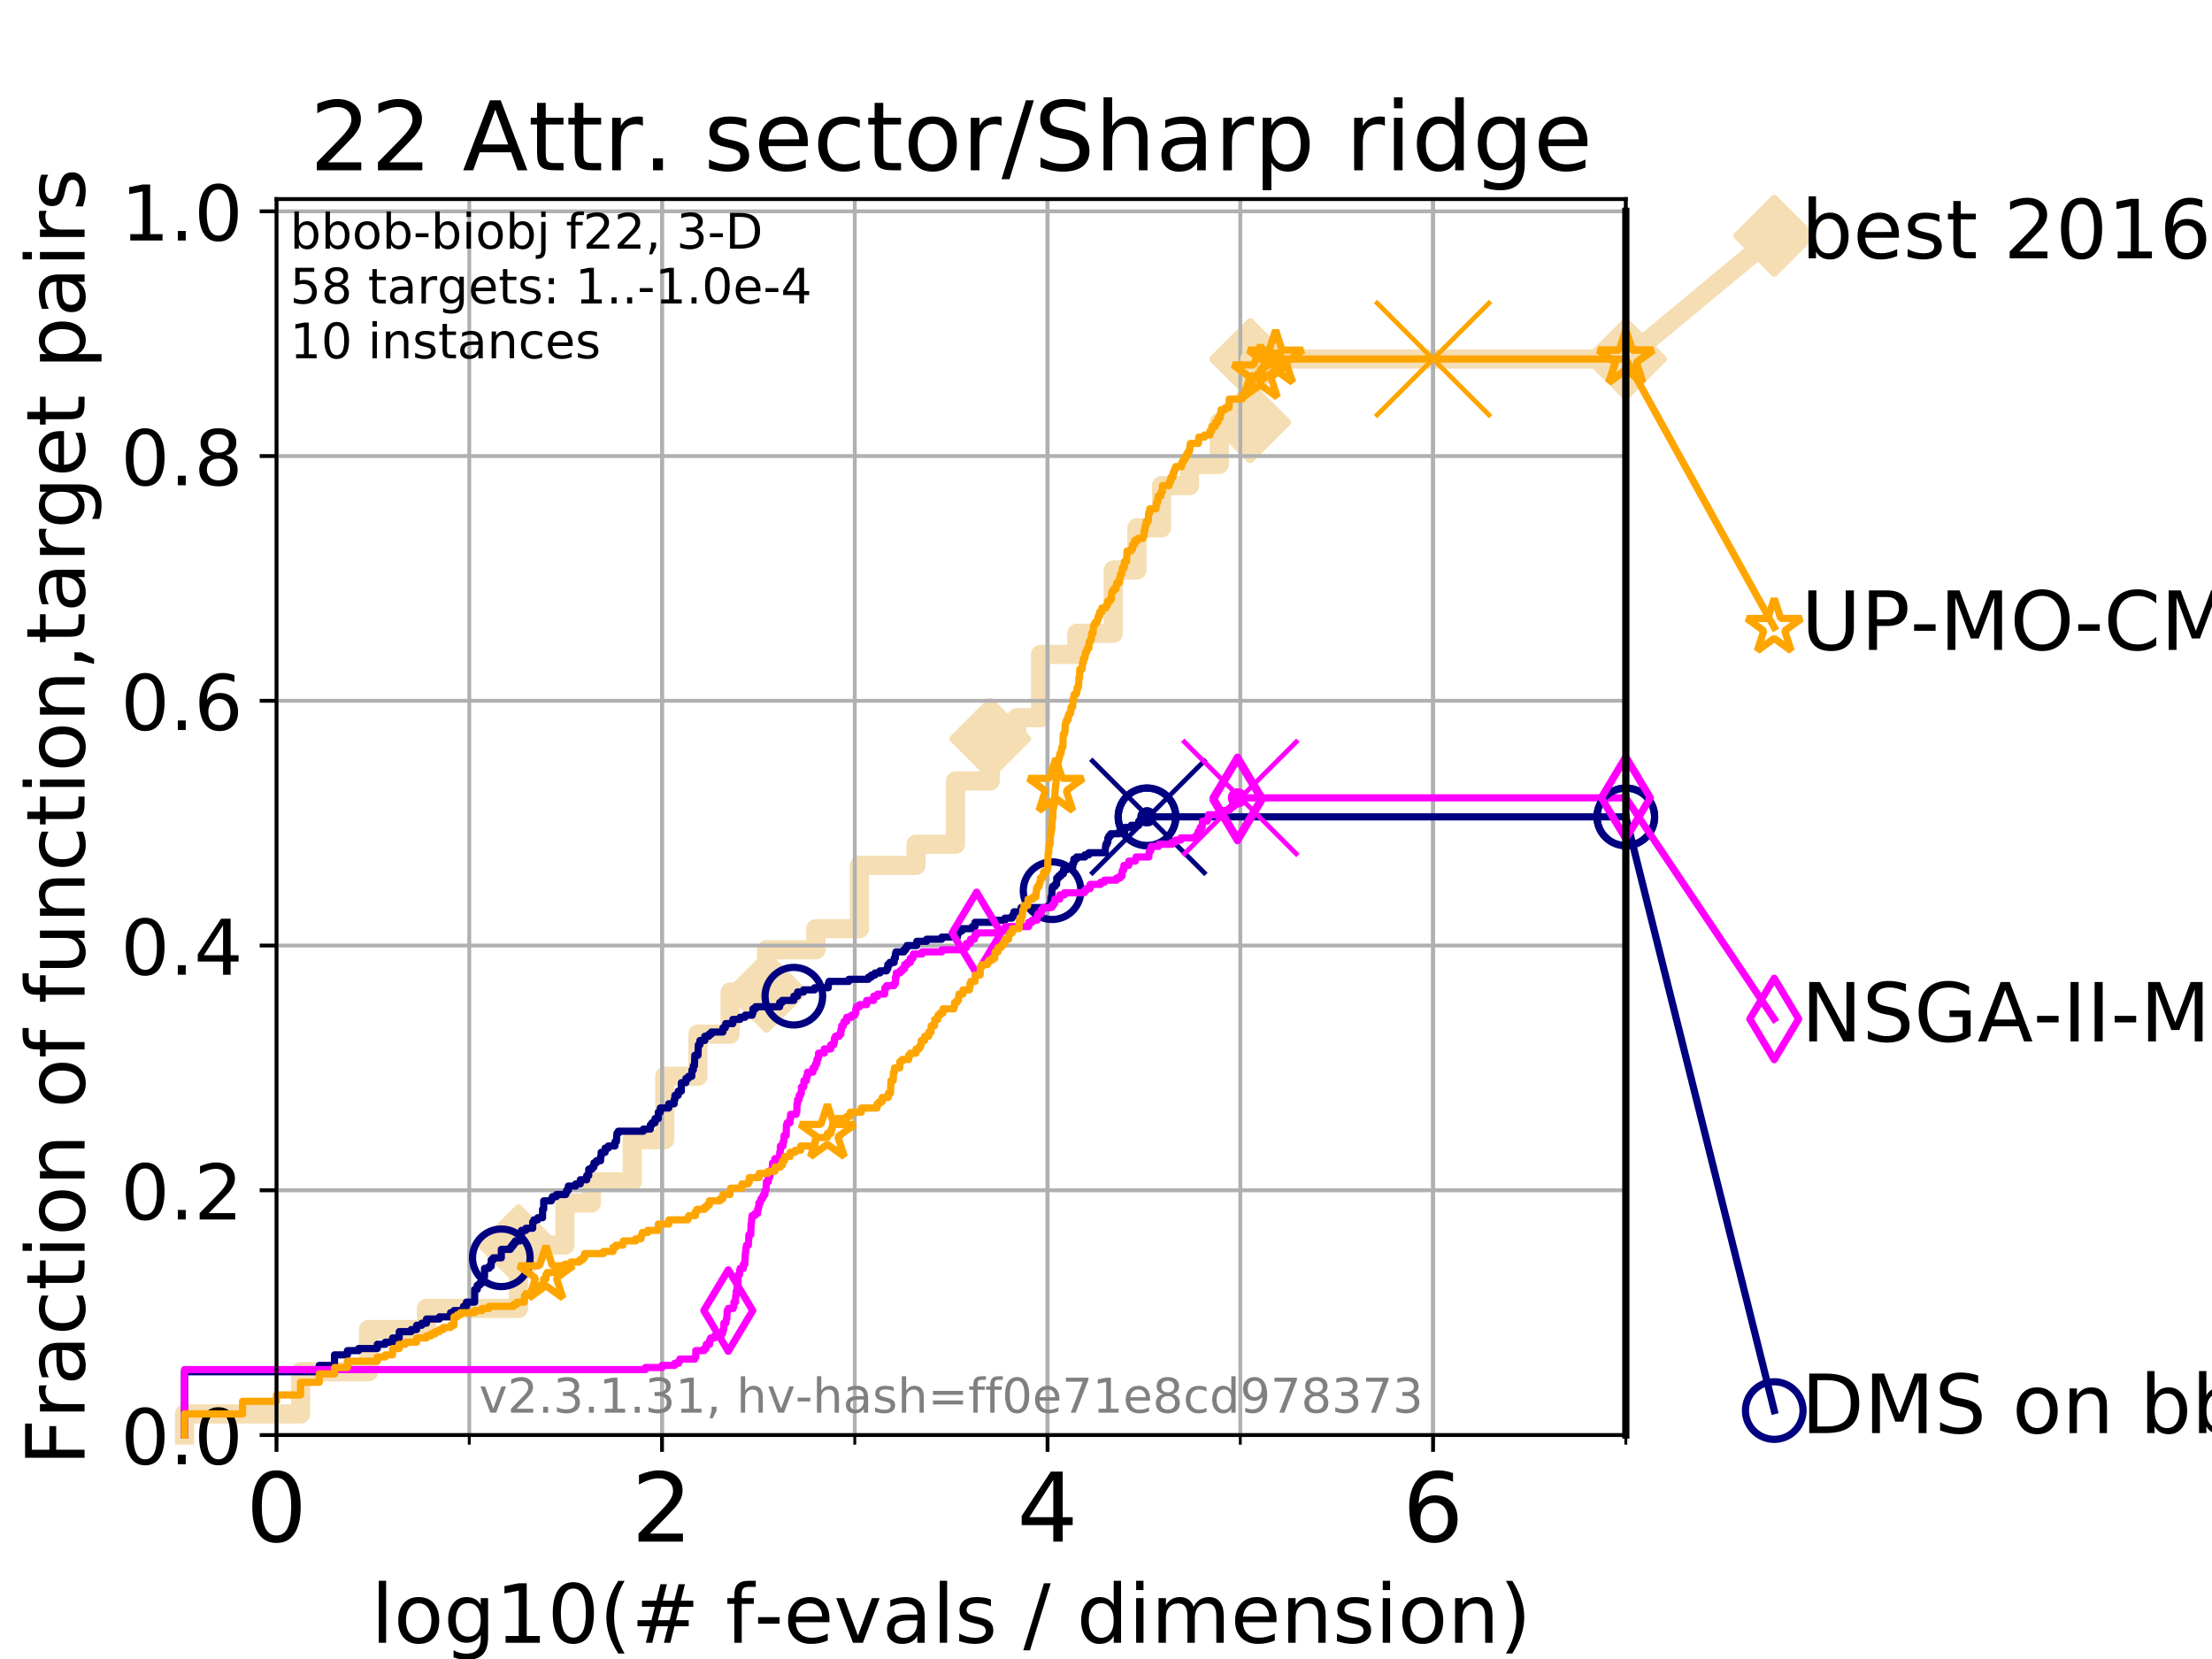 <?xml version="1.0" encoding="utf-8" standalone="no"?>
<!DOCTYPE svg PUBLIC "-//W3C//DTD SVG 1.1//EN"
  "http://www.w3.org/Graphics/SVG/1.1/DTD/svg11.dtd">
<!-- Created with matplotlib (https://matplotlib.org/) -->
<svg height="345.6pt" version="1.1" viewBox="0 0 460.8 345.6" width="460.8pt" xmlns="http://www.w3.org/2000/svg" xmlns:xlink="http://www.w3.org/1999/xlink">
 <defs>
  <style type="text/css">
*{stroke-linecap:butt;stroke-linejoin:round;}
  </style>
 </defs>
 <g id="figure_1">
  <g id="patch_1">
   <path d="M 0 345.6 
L 460.8 345.6 
L 460.8 0 
L 0 0 
z
" style="fill:#ffffff;"/>
  </g>
  <g id="axes_1">
   <g id="patch_2">
    <path d="M 57.6 298.944 
L 338.688 298.944 
L 338.688 41.472 
L 57.6 41.472 
z
" style="fill:#ffffff;"/>
   </g>
   <g id="line2d_1">
    <path d="M 38.441 298.944 
L 38.441 294.549 
L 62.617 294.549 
L 62.617 285.758 
L 76.759 285.758 
L 76.759 276.968 
L 88.847 276.968 
L 88.847 272.573 
L 108.006 272.573 
L 108.006 259.387 
L 117.673 259.387 
L 117.673 250.597 
L 123.193 250.597 
L 123.193 246.201 
L 131.691 246.201 
L 131.691 237.411 
L 138.483 237.411 
L 138.483 224.225 
L 145.403 224.225 
L 145.403 215.435 
L 152.104 215.435 
L 152.104 206.644 
L 159.692 206.644 
L 159.692 197.854 
L 169.972 197.854 
L 169.972 193.459 
L 179.039 193.459 
L 179.039 180.273 
L 190.824 180.273 
L 190.824 175.878 
L 199.052 175.878 
L 199.052 162.692 
L 206.29 162.692 
L 206.29 153.902 
L 211.824 153.902 
L 211.824 149.507 
L 216.766 149.507 
L 216.766 136.321 
L 224.316 136.321 
L 224.316 131.926 
L 231.924 131.926 
L 231.924 118.74 
L 236.838 118.74 
L 236.838 109.95 
L 241.972 109.95 
L 241.972 101.159 
L 247.791 101.159 
L 247.791 96.764 
L 254.005 96.764 
L 254.005 87.973 
L 260.434 87.973 
L 260.434 74.788 
L 338.688 74.788 
" style="fill:none;stroke:#f5deb3;stroke-linecap:square;stroke-width:4;"/>
   </g>
   <g id="line2d_2">
    <defs>
     <path d="M 0 7.778 
L 7.778 0 
L 0 -7.778 
L -7.778 0 
z
" id="mc449b5c52e" style="stroke:#f5deb3;stroke-linejoin:miter;stroke-width:1.5;"/>
    </defs>
    <g>
     <use style="fill:#f5deb3;stroke:#f5deb3;stroke-linejoin:miter;stroke-width:1.5;" x="108.006" xlink:href="#mc449b5c52e" y="259.387"/>
     <use style="fill:#f5deb3;stroke:#f5deb3;stroke-linejoin:miter;stroke-width:1.5;" x="159.692" xlink:href="#mc449b5c52e" y="206.644"/>
     <use style="fill:#f5deb3;stroke:#f5deb3;stroke-linejoin:miter;stroke-width:1.5;" x="206.29" xlink:href="#mc449b5c52e" y="153.902"/>
     <use style="fill:#f5deb3;stroke:#f5deb3;stroke-linejoin:miter;stroke-width:1.5;" x="260.434" xlink:href="#mc449b5c52e" y="87.973"/>
     <use style="fill:#f5deb3;stroke:#f5deb3;stroke-linejoin:miter;stroke-width:1.5;" x="260.434" xlink:href="#mc449b5c52e" y="74.788"/>
     <use style="fill:#f5deb3;stroke:#f5deb3;stroke-linejoin:miter;stroke-width:1.5;" x="338.688" xlink:href="#mc449b5c52e" y="74.788"/>
    </g>
   </g>
   <g id="line2d_3">
    <path style="fill:none;stroke:#f5deb3;stroke-linecap:square;stroke-width:4;"/>
    <g/>
   </g>
   <g id="line2d_4">
    <path d="M 338.688 74.788 
L 369.608 49.12 
" style="fill:none;stroke:#f5deb3;stroke-linecap:square;stroke-width:4;"/>
    <g>
     <use style="fill:#f5deb3;stroke:#f5deb3;stroke-linejoin:miter;stroke-width:1.5;" x="338.688" xlink:href="#mc449b5c52e" y="74.788"/>
     <use style="fill:#f5deb3;stroke:#f5deb3;stroke-linejoin:miter;stroke-width:1.5;" x="369.608" xlink:href="#mc449b5c52e" y="49.12"/>
    </g>
   </g>
   <g id="matplotlib.axis_1">
    <g id="xtick_1">
     <g id="line2d_5">
      <path clip-path="url(#pd79bccef74)" d="M 57.6 298.944 
L 57.6 41.472 
" style="fill:none;stroke:#b0b0b0;stroke-linecap:square;stroke-width:0.8;"/>
     </g>
     <g id="line2d_6">
      <defs>
       <path d="M 0 0 
L 0 3.5 
" id="m7c207499b7" style="stroke:#000000;stroke-width:0.8;"/>
      </defs>
      <g>
       <use style="stroke:#000000;stroke-width:0.8;" x="57.6" xlink:href="#m7c207499b7" y="298.944"/>
      </g>
     </g>
     <g id="text_1">
      <!-- 0 -->
      <defs>
       <path d="M 31.781 66.406 
Q 24.172 66.406 20.328 58.906 
Q 16.5 51.422 16.5 36.375 
Q 16.5 21.391 20.328 13.891 
Q 24.172 6.391 31.781 6.391 
Q 39.453 6.391 43.281 13.891 
Q 47.125 21.391 47.125 36.375 
Q 47.125 51.422 43.281 58.906 
Q 39.453 66.406 31.781 66.406 
z
M 31.781 74.219 
Q 44.047 74.219 50.516 64.516 
Q 56.984 54.828 56.984 36.375 
Q 56.984 17.969 50.516 8.266 
Q 44.047 -1.422 31.781 -1.422 
Q 19.531 -1.422 13.062 8.266 
Q 6.594 17.969 6.594 36.375 
Q 6.594 54.828 13.062 64.516 
Q 19.531 74.219 31.781 74.219 
z
" id="DejaVuSans-48"/>
      </defs>
      <g transform="translate(51.237 321.141)scale(0.2 -0.2)">
       <use xlink:href="#DejaVuSans-48"/>
      </g>
     </g>
    </g>
    <g id="xtick_2">
     <g id="line2d_7">
      <path clip-path="url(#pd79bccef74)" d="M 137.911 298.944 
L 137.911 41.472 
" style="fill:none;stroke:#b0b0b0;stroke-linecap:square;stroke-width:0.8;"/>
     </g>
     <g id="line2d_8">
      <g>
       <use style="stroke:#000000;stroke-width:0.8;" x="137.911" xlink:href="#m7c207499b7" y="298.944"/>
      </g>
     </g>
     <g id="text_2">
      <!-- 2 -->
      <defs>
       <path d="M 19.188 8.297 
L 53.609 8.297 
L 53.609 0 
L 7.328 0 
L 7.328 8.297 
Q 12.938 14.109 22.625 23.891 
Q 32.328 33.688 34.812 36.531 
Q 39.547 41.844 41.422 45.531 
Q 43.312 49.219 43.312 52.781 
Q 43.312 58.594 39.234 62.25 
Q 35.156 65.922 28.609 65.922 
Q 23.969 65.922 18.812 64.312 
Q 13.672 62.703 7.812 59.422 
L 7.812 69.391 
Q 13.766 71.781 18.938 73 
Q 24.125 74.219 28.422 74.219 
Q 39.75 74.219 46.484 68.547 
Q 53.219 62.891 53.219 53.422 
Q 53.219 48.922 51.531 44.891 
Q 49.859 40.875 45.406 35.406 
Q 44.188 33.984 37.641 27.219 
Q 31.109 20.453 19.188 8.297 
z
" id="DejaVuSans-50"/>
      </defs>
      <g transform="translate(131.548 321.141)scale(0.2 -0.2)">
       <use xlink:href="#DejaVuSans-50"/>
      </g>
     </g>
    </g>
    <g id="xtick_3">
     <g id="line2d_9">
      <path clip-path="url(#pd79bccef74)" d="M 218.222 298.944 
L 218.222 41.472 
" style="fill:none;stroke:#b0b0b0;stroke-linecap:square;stroke-width:0.8;"/>
     </g>
     <g id="line2d_10">
      <g>
       <use style="stroke:#000000;stroke-width:0.8;" x="218.222" xlink:href="#m7c207499b7" y="298.944"/>
      </g>
     </g>
     <g id="text_3">
      <!-- 4 -->
      <defs>
       <path d="M 37.797 64.312 
L 12.891 25.391 
L 37.797 25.391 
z
M 35.203 72.906 
L 47.609 72.906 
L 47.609 25.391 
L 58.016 25.391 
L 58.016 17.188 
L 47.609 17.188 
L 47.609 0 
L 37.797 0 
L 37.797 17.188 
L 4.891 17.188 
L 4.891 26.703 
z
" id="DejaVuSans-52"/>
      </defs>
      <g transform="translate(211.859 321.141)scale(0.2 -0.2)">
       <use xlink:href="#DejaVuSans-52"/>
      </g>
     </g>
    </g>
    <g id="xtick_4">
     <g id="line2d_11">
      <path clip-path="url(#pd79bccef74)" d="M 298.533 298.944 
L 298.533 41.472 
" style="fill:none;stroke:#b0b0b0;stroke-linecap:square;stroke-width:0.8;"/>
     </g>
     <g id="line2d_12">
      <g>
       <use style="stroke:#000000;stroke-width:0.8;" x="298.533" xlink:href="#m7c207499b7" y="298.944"/>
      </g>
     </g>
     <g id="text_4">
      <!-- 6 -->
      <defs>
       <path d="M 33.016 40.375 
Q 26.375 40.375 22.484 35.828 
Q 18.609 31.297 18.609 23.391 
Q 18.609 15.531 22.484 10.953 
Q 26.375 6.391 33.016 6.391 
Q 39.656 6.391 43.531 10.953 
Q 47.406 15.531 47.406 23.391 
Q 47.406 31.297 43.531 35.828 
Q 39.656 40.375 33.016 40.375 
z
M 52.594 71.297 
L 52.594 62.312 
Q 48.875 64.062 45.094 64.984 
Q 41.312 65.922 37.594 65.922 
Q 27.828 65.922 22.672 59.328 
Q 17.531 52.734 16.797 39.406 
Q 19.672 43.656 24.016 45.922 
Q 28.375 48.188 33.594 48.188 
Q 44.578 48.188 50.953 41.516 
Q 57.328 34.859 57.328 23.391 
Q 57.328 12.156 50.688 5.359 
Q 44.047 -1.422 33.016 -1.422 
Q 20.359 -1.422 13.672 8.266 
Q 6.984 17.969 6.984 36.375 
Q 6.984 53.656 15.188 63.938 
Q 23.391 74.219 37.203 74.219 
Q 40.922 74.219 44.703 73.484 
Q 48.484 72.75 52.594 71.297 
z
" id="DejaVuSans-54"/>
      </defs>
      <g transform="translate(292.17 321.141)scale(0.2 -0.2)">
       <use xlink:href="#DejaVuSans-54"/>
      </g>
     </g>
    </g>
    <g id="xtick_5">
     <g id="line2d_13">
      <path clip-path="url(#pd79bccef74)" d="M 57.6 298.944 
L 57.6 41.472 
" style="fill:none;stroke:#b0b0b0;stroke-linecap:square;stroke-width:0.8;"/>
     </g>
     <g id="line2d_14">
      <defs>
       <path d="M 0 0 
L 0 2 
" id="m578c596da1" style="stroke:#000000;stroke-width:0.6;"/>
      </defs>
      <g>
       <use style="stroke:#000000;stroke-width:0.6;" x="57.6" xlink:href="#m578c596da1" y="298.944"/>
      </g>
     </g>
    </g>
    <g id="xtick_6">
     <g id="line2d_15">
      <path clip-path="url(#pd79bccef74)" d="M 97.755 298.944 
L 97.755 41.472 
" style="fill:none;stroke:#b0b0b0;stroke-linecap:square;stroke-width:0.8;"/>
     </g>
     <g id="line2d_16">
      <g>
       <use style="stroke:#000000;stroke-width:0.6;" x="97.755" xlink:href="#m578c596da1" y="298.944"/>
      </g>
     </g>
    </g>
    <g id="xtick_7">
     <g id="line2d_17">
      <path clip-path="url(#pd79bccef74)" d="M 137.911 298.944 
L 137.911 41.472 
" style="fill:none;stroke:#b0b0b0;stroke-linecap:square;stroke-width:0.8;"/>
     </g>
     <g id="line2d_18">
      <g>
       <use style="stroke:#000000;stroke-width:0.6;" x="137.911" xlink:href="#m578c596da1" y="298.944"/>
      </g>
     </g>
    </g>
    <g id="xtick_8">
     <g id="line2d_19">
      <path clip-path="url(#pd79bccef74)" d="M 178.066 298.944 
L 178.066 41.472 
" style="fill:none;stroke:#b0b0b0;stroke-linecap:square;stroke-width:0.8;"/>
     </g>
     <g id="line2d_20">
      <g>
       <use style="stroke:#000000;stroke-width:0.6;" x="178.066" xlink:href="#m578c596da1" y="298.944"/>
      </g>
     </g>
    </g>
    <g id="xtick_9">
     <g id="line2d_21">
      <path clip-path="url(#pd79bccef74)" d="M 218.222 298.944 
L 218.222 41.472 
" style="fill:none;stroke:#b0b0b0;stroke-linecap:square;stroke-width:0.8;"/>
     </g>
     <g id="line2d_22">
      <g>
       <use style="stroke:#000000;stroke-width:0.6;" x="218.222" xlink:href="#m578c596da1" y="298.944"/>
      </g>
     </g>
    </g>
    <g id="xtick_10">
     <g id="line2d_23">
      <path clip-path="url(#pd79bccef74)" d="M 258.377 298.944 
L 258.377 41.472 
" style="fill:none;stroke:#b0b0b0;stroke-linecap:square;stroke-width:0.8;"/>
     </g>
     <g id="line2d_24">
      <g>
       <use style="stroke:#000000;stroke-width:0.6;" x="258.377" xlink:href="#m578c596da1" y="298.944"/>
      </g>
     </g>
    </g>
    <g id="xtick_11">
     <g id="line2d_25">
      <path clip-path="url(#pd79bccef74)" d="M 298.533 298.944 
L 298.533 41.472 
" style="fill:none;stroke:#b0b0b0;stroke-linecap:square;stroke-width:0.8;"/>
     </g>
     <g id="line2d_26">
      <g>
       <use style="stroke:#000000;stroke-width:0.6;" x="298.533" xlink:href="#m578c596da1" y="298.944"/>
      </g>
     </g>
    </g>
    <g id="xtick_12">
     <g id="line2d_27">
      <path clip-path="url(#pd79bccef74)" d="M 338.688 298.944 
L 338.688 41.472 
" style="fill:none;stroke:#b0b0b0;stroke-linecap:square;stroke-width:0.8;"/>
     </g>
     <g id="line2d_28">
      <g>
       <use style="stroke:#000000;stroke-width:0.6;" x="338.688" xlink:href="#m578c596da1" y="298.944"/>
      </g>
     </g>
    </g>
    <g id="text_5">
     <!-- log10(# f-evals / dimension) -->
     <defs>
      <path d="M 9.422 75.984 
L 18.406 75.984 
L 18.406 0 
L 9.422 0 
z
" id="DejaVuSans-108"/>
      <path d="M 30.609 48.391 
Q 23.391 48.391 19.188 42.75 
Q 14.984 37.109 14.984 27.297 
Q 14.984 17.484 19.156 11.844 
Q 23.344 6.203 30.609 6.203 
Q 37.797 6.203 41.984 11.859 
Q 46.188 17.531 46.188 27.297 
Q 46.188 37.016 41.984 42.703 
Q 37.797 48.391 30.609 48.391 
z
M 30.609 56 
Q 42.328 56 49.016 48.375 
Q 55.719 40.766 55.719 27.297 
Q 55.719 13.875 49.016 6.219 
Q 42.328 -1.422 30.609 -1.422 
Q 18.844 -1.422 12.172 6.219 
Q 5.516 13.875 5.516 27.297 
Q 5.516 40.766 12.172 48.375 
Q 18.844 56 30.609 56 
z
" id="DejaVuSans-111"/>
      <path d="M 45.406 27.984 
Q 45.406 37.75 41.375 43.109 
Q 37.359 48.484 30.078 48.484 
Q 22.859 48.484 18.828 43.109 
Q 14.797 37.75 14.797 27.984 
Q 14.797 18.266 18.828 12.891 
Q 22.859 7.516 30.078 7.516 
Q 37.359 7.516 41.375 12.891 
Q 45.406 18.266 45.406 27.984 
z
M 54.391 6.781 
Q 54.391 -7.172 48.188 -13.984 
Q 42 -20.797 29.203 -20.797 
Q 24.469 -20.797 20.266 -20.094 
Q 16.062 -19.391 12.109 -17.922 
L 12.109 -9.188 
Q 16.062 -11.328 19.922 -12.344 
Q 23.781 -13.375 27.781 -13.375 
Q 36.625 -13.375 41.016 -8.766 
Q 45.406 -4.156 45.406 5.172 
L 45.406 9.625 
Q 42.625 4.781 38.281 2.391 
Q 33.938 0 27.875 0 
Q 17.828 0 11.672 7.656 
Q 5.516 15.328 5.516 27.984 
Q 5.516 40.672 11.672 48.328 
Q 17.828 56 27.875 56 
Q 33.938 56 38.281 53.609 
Q 42.625 51.219 45.406 46.391 
L 45.406 54.688 
L 54.391 54.688 
z
" id="DejaVuSans-103"/>
      <path d="M 12.406 8.297 
L 28.516 8.297 
L 28.516 63.922 
L 10.984 60.406 
L 10.984 69.391 
L 28.422 72.906 
L 38.281 72.906 
L 38.281 8.297 
L 54.391 8.297 
L 54.391 0 
L 12.406 0 
z
" id="DejaVuSans-49"/>
      <path d="M 31 75.875 
Q 24.469 64.656 21.281 53.656 
Q 18.109 42.672 18.109 31.391 
Q 18.109 20.125 21.312 9.062 
Q 24.516 -2 31 -13.188 
L 23.188 -13.188 
Q 15.875 -1.703 12.234 9.375 
Q 8.594 20.453 8.594 31.391 
Q 8.594 42.281 12.203 53.312 
Q 15.828 64.359 23.188 75.875 
z
" id="DejaVuSans-40"/>
      <path d="M 51.125 44 
L 36.922 44 
L 32.812 27.688 
L 47.125 27.688 
z
M 43.797 71.781 
L 38.719 51.516 
L 52.984 51.516 
L 58.109 71.781 
L 65.922 71.781 
L 60.891 51.516 
L 76.125 51.516 
L 76.125 44 
L 58.984 44 
L 54.984 27.688 
L 70.516 27.688 
L 70.516 20.219 
L 53.078 20.219 
L 48 0 
L 40.188 0 
L 45.219 20.219 
L 30.906 20.219 
L 25.875 0 
L 18.016 0 
L 23.094 20.219 
L 7.719 20.219 
L 7.719 27.688 
L 24.906 27.688 
L 29 44 
L 13.281 44 
L 13.281 51.516 
L 30.906 51.516 
L 35.891 71.781 
z
" id="DejaVuSans-35"/>
      <path id="DejaVuSans-32"/>
      <path d="M 37.109 75.984 
L 37.109 68.5 
L 28.516 68.5 
Q 23.688 68.5 21.797 66.547 
Q 19.922 64.594 19.922 59.516 
L 19.922 54.688 
L 34.719 54.688 
L 34.719 47.703 
L 19.922 47.703 
L 19.922 0 
L 10.891 0 
L 10.891 47.703 
L 2.297 47.703 
L 2.297 54.688 
L 10.891 54.688 
L 10.891 58.5 
Q 10.891 67.625 15.141 71.797 
Q 19.391 75.984 28.609 75.984 
z
" id="DejaVuSans-102"/>
      <path d="M 4.891 31.391 
L 31.203 31.391 
L 31.203 23.391 
L 4.891 23.391 
z
" id="DejaVuSans-45"/>
      <path d="M 56.203 29.594 
L 56.203 25.203 
L 14.891 25.203 
Q 15.484 15.922 20.484 11.062 
Q 25.484 6.203 34.422 6.203 
Q 39.594 6.203 44.453 7.469 
Q 49.312 8.734 54.109 11.281 
L 54.109 2.781 
Q 49.266 0.734 44.188 -0.344 
Q 39.109 -1.422 33.891 -1.422 
Q 20.797 -1.422 13.156 6.188 
Q 5.516 13.812 5.516 26.812 
Q 5.516 40.234 12.766 48.109 
Q 20.016 56 32.328 56 
Q 43.359 56 49.781 48.891 
Q 56.203 41.797 56.203 29.594 
z
M 47.219 32.234 
Q 47.125 39.594 43.094 43.984 
Q 39.062 48.391 32.422 48.391 
Q 24.906 48.391 20.391 44.141 
Q 15.875 39.891 15.188 32.172 
z
" id="DejaVuSans-101"/>
      <path d="M 2.984 54.688 
L 12.5 54.688 
L 29.594 8.797 
L 46.688 54.688 
L 56.203 54.688 
L 35.688 0 
L 23.484 0 
z
" id="DejaVuSans-118"/>
      <path d="M 34.281 27.484 
Q 23.391 27.484 19.188 25 
Q 14.984 22.516 14.984 16.5 
Q 14.984 11.719 18.141 8.906 
Q 21.297 6.109 26.703 6.109 
Q 34.188 6.109 38.703 11.406 
Q 43.219 16.703 43.219 25.484 
L 43.219 27.484 
z
M 52.203 31.203 
L 52.203 0 
L 43.219 0 
L 43.219 8.297 
Q 40.141 3.328 35.547 0.953 
Q 30.953 -1.422 24.312 -1.422 
Q 15.922 -1.422 10.953 3.297 
Q 6 8.016 6 15.922 
Q 6 25.141 12.172 29.828 
Q 18.359 34.516 30.609 34.516 
L 43.219 34.516 
L 43.219 35.406 
Q 43.219 41.609 39.141 45 
Q 35.062 48.391 27.688 48.391 
Q 23 48.391 18.547 47.266 
Q 14.109 46.141 10.016 43.891 
L 10.016 52.203 
Q 14.938 54.109 19.578 55.047 
Q 24.219 56 28.609 56 
Q 40.484 56 46.344 49.844 
Q 52.203 43.703 52.203 31.203 
z
" id="DejaVuSans-97"/>
      <path d="M 44.281 53.078 
L 44.281 44.578 
Q 40.484 46.531 36.375 47.5 
Q 32.281 48.484 27.875 48.484 
Q 21.188 48.484 17.844 46.438 
Q 14.5 44.391 14.5 40.281 
Q 14.5 37.156 16.891 35.375 
Q 19.281 33.594 26.516 31.984 
L 29.594 31.297 
Q 39.156 29.25 43.188 25.516 
Q 47.219 21.781 47.219 15.094 
Q 47.219 7.469 41.188 3.016 
Q 35.156 -1.422 24.609 -1.422 
Q 20.219 -1.422 15.453 -0.562 
Q 10.688 0.297 5.422 2 
L 5.422 11.281 
Q 10.406 8.688 15.234 7.391 
Q 20.062 6.109 24.812 6.109 
Q 31.156 6.109 34.562 8.281 
Q 37.984 10.453 37.984 14.406 
Q 37.984 18.062 35.516 20.016 
Q 33.062 21.969 24.703 23.781 
L 21.578 24.516 
Q 13.234 26.266 9.516 29.906 
Q 5.812 33.547 5.812 39.891 
Q 5.812 47.609 11.281 51.797 
Q 16.75 56 26.812 56 
Q 31.781 56 36.172 55.266 
Q 40.578 54.547 44.281 53.078 
z
" id="DejaVuSans-115"/>
      <path d="M 25.391 72.906 
L 33.688 72.906 
L 8.297 -9.281 
L 0 -9.281 
z
" id="DejaVuSans-47"/>
      <path d="M 45.406 46.391 
L 45.406 75.984 
L 54.391 75.984 
L 54.391 0 
L 45.406 0 
L 45.406 8.203 
Q 42.578 3.328 38.25 0.953 
Q 33.938 -1.422 27.875 -1.422 
Q 17.969 -1.422 11.734 6.484 
Q 5.516 14.406 5.516 27.297 
Q 5.516 40.188 11.734 48.094 
Q 17.969 56 27.875 56 
Q 33.938 56 38.25 53.625 
Q 42.578 51.266 45.406 46.391 
z
M 14.797 27.297 
Q 14.797 17.391 18.875 11.75 
Q 22.953 6.109 30.078 6.109 
Q 37.203 6.109 41.297 11.75 
Q 45.406 17.391 45.406 27.297 
Q 45.406 37.203 41.297 42.844 
Q 37.203 48.484 30.078 48.484 
Q 22.953 48.484 18.875 42.844 
Q 14.797 37.203 14.797 27.297 
z
" id="DejaVuSans-100"/>
      <path d="M 9.422 54.688 
L 18.406 54.688 
L 18.406 0 
L 9.422 0 
z
M 9.422 75.984 
L 18.406 75.984 
L 18.406 64.594 
L 9.422 64.594 
z
" id="DejaVuSans-105"/>
      <path d="M 52 44.188 
Q 55.375 50.25 60.062 53.125 
Q 64.75 56 71.094 56 
Q 79.641 56 84.281 50.016 
Q 88.922 44.047 88.922 33.016 
L 88.922 0 
L 79.891 0 
L 79.891 32.719 
Q 79.891 40.578 77.094 44.375 
Q 74.312 48.188 68.609 48.188 
Q 61.625 48.188 57.562 43.547 
Q 53.516 38.922 53.516 30.906 
L 53.516 0 
L 44.484 0 
L 44.484 32.719 
Q 44.484 40.625 41.703 44.406 
Q 38.922 48.188 33.109 48.188 
Q 26.219 48.188 22.156 43.531 
Q 18.109 38.875 18.109 30.906 
L 18.109 0 
L 9.078 0 
L 9.078 54.688 
L 18.109 54.688 
L 18.109 46.188 
Q 21.188 51.219 25.484 53.609 
Q 29.781 56 35.688 56 
Q 41.656 56 45.828 52.969 
Q 50 49.953 52 44.188 
z
" id="DejaVuSans-109"/>
      <path d="M 54.891 33.016 
L 54.891 0 
L 45.906 0 
L 45.906 32.719 
Q 45.906 40.484 42.875 44.328 
Q 39.844 48.188 33.797 48.188 
Q 26.516 48.188 22.312 43.547 
Q 18.109 38.922 18.109 30.906 
L 18.109 0 
L 9.078 0 
L 9.078 54.688 
L 18.109 54.688 
L 18.109 46.188 
Q 21.344 51.125 25.703 53.562 
Q 30.078 56 35.797 56 
Q 45.219 56 50.047 50.172 
Q 54.891 44.344 54.891 33.016 
z
" id="DejaVuSans-110"/>
      <path d="M 8.016 75.875 
L 15.828 75.875 
Q 23.141 64.359 26.781 53.312 
Q 30.422 42.281 30.422 31.391 
Q 30.422 20.453 26.781 9.375 
Q 23.141 -1.703 15.828 -13.188 
L 8.016 -13.188 
Q 14.5 -2 17.703 9.062 
Q 20.906 20.125 20.906 31.391 
Q 20.906 42.672 17.703 53.656 
Q 14.5 64.656 8.016 75.875 
z
" id="DejaVuSans-41"/>
     </defs>
     <g transform="translate(77.303 342.218)scale(0.17 -0.17)">
      <use xlink:href="#DejaVuSans-108"/>
      <use x="27.783" xlink:href="#DejaVuSans-111"/>
      <use x="88.965" xlink:href="#DejaVuSans-103"/>
      <use x="152.441" xlink:href="#DejaVuSans-49"/>
      <use x="216.064" xlink:href="#DejaVuSans-48"/>
      <use x="279.688" xlink:href="#DejaVuSans-40"/>
      <use x="318.701" xlink:href="#DejaVuSans-35"/>
      <use x="402.49" xlink:href="#DejaVuSans-32"/>
      <use x="434.277" xlink:href="#DejaVuSans-102"/>
      <use x="469.404" xlink:href="#DejaVuSans-45"/>
      <use x="505.488" xlink:href="#DejaVuSans-101"/>
      <use x="567.012" xlink:href="#DejaVuSans-118"/>
      <use x="626.191" xlink:href="#DejaVuSans-97"/>
      <use x="687.471" xlink:href="#DejaVuSans-108"/>
      <use x="715.254" xlink:href="#DejaVuSans-115"/>
      <use x="767.354" xlink:href="#DejaVuSans-32"/>
      <use x="799.141" xlink:href="#DejaVuSans-47"/>
      <use x="832.832" xlink:href="#DejaVuSans-32"/>
      <use x="864.619" xlink:href="#DejaVuSans-100"/>
      <use x="928.096" xlink:href="#DejaVuSans-105"/>
      <use x="955.879" xlink:href="#DejaVuSans-109"/>
      <use x="1053.291" xlink:href="#DejaVuSans-101"/>
      <use x="1114.814" xlink:href="#DejaVuSans-110"/>
      <use x="1178.193" xlink:href="#DejaVuSans-115"/>
      <use x="1230.293" xlink:href="#DejaVuSans-105"/>
      <use x="1258.076" xlink:href="#DejaVuSans-111"/>
      <use x="1319.258" xlink:href="#DejaVuSans-110"/>
      <use x="1382.637" xlink:href="#DejaVuSans-41"/>
     </g>
    </g>
   </g>
   <g id="matplotlib.axis_2">
    <g id="ytick_1">
     <g id="line2d_29">
      <path clip-path="url(#pd79bccef74)" d="M 57.6 298.944 
L 338.688 298.944 
" style="fill:none;stroke:#b0b0b0;stroke-linecap:square;stroke-width:0.8;"/>
     </g>
     <g id="line2d_30">
      <defs>
       <path d="M 0 0 
L -3.5 0 
" id="me860d4b59c" style="stroke:#000000;stroke-width:0.8;"/>
      </defs>
      <g>
       <use style="stroke:#000000;stroke-width:0.8;" x="57.6" xlink:href="#me860d4b59c" y="298.944"/>
      </g>
     </g>
     <g id="text_6">
      <!-- 0.0 -->
      <defs>
       <path d="M 10.688 12.406 
L 21 12.406 
L 21 0 
L 10.688 0 
z
" id="DejaVuSans-46"/>
      </defs>
      <g transform="translate(25.155 305.023)scale(0.16 -0.16)">
       <use xlink:href="#DejaVuSans-48"/>
       <use x="63.623" xlink:href="#DejaVuSans-46"/>
       <use x="95.41" xlink:href="#DejaVuSans-48"/>
      </g>
     </g>
    </g>
    <g id="ytick_2">
     <g id="line2d_31">
      <path clip-path="url(#pd79bccef74)" d="M 57.6 247.959 
L 338.688 247.959 
" style="fill:none;stroke:#b0b0b0;stroke-linecap:square;stroke-width:0.8;"/>
     </g>
     <g id="line2d_32">
      <g>
       <use style="stroke:#000000;stroke-width:0.8;" x="57.6" xlink:href="#me860d4b59c" y="247.959"/>
      </g>
     </g>
     <g id="text_7">
      <!-- 0.2 -->
      <g transform="translate(25.155 254.038)scale(0.16 -0.16)">
       <use xlink:href="#DejaVuSans-48"/>
       <use x="63.623" xlink:href="#DejaVuSans-46"/>
       <use x="95.41" xlink:href="#DejaVuSans-50"/>
      </g>
     </g>
    </g>
    <g id="ytick_3">
     <g id="line2d_33">
      <path clip-path="url(#pd79bccef74)" d="M 57.6 196.975 
L 338.688 196.975 
" style="fill:none;stroke:#b0b0b0;stroke-linecap:square;stroke-width:0.8;"/>
     </g>
     <g id="line2d_34">
      <g>
       <use style="stroke:#000000;stroke-width:0.8;" x="57.6" xlink:href="#me860d4b59c" y="196.975"/>
      </g>
     </g>
     <g id="text_8">
      <!-- 0.4 -->
      <g transform="translate(25.155 203.054)scale(0.16 -0.16)">
       <use xlink:href="#DejaVuSans-48"/>
       <use x="63.623" xlink:href="#DejaVuSans-46"/>
       <use x="95.41" xlink:href="#DejaVuSans-52"/>
      </g>
     </g>
    </g>
    <g id="ytick_4">
     <g id="line2d_35">
      <path clip-path="url(#pd79bccef74)" d="M 57.6 145.99 
L 338.688 145.99 
" style="fill:none;stroke:#b0b0b0;stroke-linecap:square;stroke-width:0.8;"/>
     </g>
     <g id="line2d_36">
      <g>
       <use style="stroke:#000000;stroke-width:0.8;" x="57.6" xlink:href="#me860d4b59c" y="145.99"/>
      </g>
     </g>
     <g id="text_9">
      <!-- 0.6 -->
      <g transform="translate(25.155 152.069)scale(0.16 -0.16)">
       <use xlink:href="#DejaVuSans-48"/>
       <use x="63.623" xlink:href="#DejaVuSans-46"/>
       <use x="95.41" xlink:href="#DejaVuSans-54"/>
      </g>
     </g>
    </g>
    <g id="ytick_5">
     <g id="line2d_37">
      <path clip-path="url(#pd79bccef74)" d="M 57.6 95.006 
L 338.688 95.006 
" style="fill:none;stroke:#b0b0b0;stroke-linecap:square;stroke-width:0.8;"/>
     </g>
     <g id="line2d_38">
      <g>
       <use style="stroke:#000000;stroke-width:0.8;" x="57.6" xlink:href="#me860d4b59c" y="95.006"/>
      </g>
     </g>
     <g id="text_10">
      <!-- 0.8 -->
      <defs>
       <path d="M 31.781 34.625 
Q 24.75 34.625 20.719 30.859 
Q 16.703 27.094 16.703 20.516 
Q 16.703 13.922 20.719 10.156 
Q 24.75 6.391 31.781 6.391 
Q 38.812 6.391 42.859 10.172 
Q 46.922 13.969 46.922 20.516 
Q 46.922 27.094 42.891 30.859 
Q 38.875 34.625 31.781 34.625 
z
M 21.922 38.812 
Q 15.578 40.375 12.031 44.719 
Q 8.5 49.078 8.5 55.328 
Q 8.5 64.062 14.719 69.141 
Q 20.953 74.219 31.781 74.219 
Q 42.672 74.219 48.875 69.141 
Q 55.078 64.062 55.078 55.328 
Q 55.078 49.078 51.531 44.719 
Q 48 40.375 41.703 38.812 
Q 48.828 37.156 52.797 32.312 
Q 56.781 27.484 56.781 20.516 
Q 56.781 9.906 50.312 4.234 
Q 43.844 -1.422 31.781 -1.422 
Q 19.734 -1.422 13.25 4.234 
Q 6.781 9.906 6.781 20.516 
Q 6.781 27.484 10.781 32.312 
Q 14.797 37.156 21.922 38.812 
z
M 18.312 54.391 
Q 18.312 48.734 21.844 45.562 
Q 25.391 42.391 31.781 42.391 
Q 38.141 42.391 41.719 45.562 
Q 45.312 48.734 45.312 54.391 
Q 45.312 60.062 41.719 63.234 
Q 38.141 66.406 31.781 66.406 
Q 25.391 66.406 21.844 63.234 
Q 18.312 60.062 18.312 54.391 
z
" id="DejaVuSans-56"/>
      </defs>
      <g transform="translate(25.155 101.085)scale(0.16 -0.16)">
       <use xlink:href="#DejaVuSans-48"/>
       <use x="63.623" xlink:href="#DejaVuSans-46"/>
       <use x="95.41" xlink:href="#DejaVuSans-56"/>
      </g>
     </g>
    </g>
    <g id="ytick_6">
     <g id="line2d_39">
      <path clip-path="url(#pd79bccef74)" d="M 57.6 44.021 
L 338.688 44.021 
" style="fill:none;stroke:#b0b0b0;stroke-linecap:square;stroke-width:0.8;"/>
     </g>
     <g id="line2d_40">
      <g>
       <use style="stroke:#000000;stroke-width:0.8;" x="57.6" xlink:href="#me860d4b59c" y="44.021"/>
      </g>
     </g>
     <g id="text_11">
      <!-- 1.0 -->
      <g transform="translate(25.155 50.1)scale(0.16 -0.16)">
       <use xlink:href="#DejaVuSans-49"/>
       <use x="63.623" xlink:href="#DejaVuSans-46"/>
       <use x="95.41" xlink:href="#DejaVuSans-48"/>
      </g>
     </g>
    </g>
    <g id="text_12">
     <!-- Fraction of function,target pairs -->
     <defs>
      <path d="M 9.812 72.906 
L 51.703 72.906 
L 51.703 64.594 
L 19.672 64.594 
L 19.672 43.109 
L 48.578 43.109 
L 48.578 34.812 
L 19.672 34.812 
L 19.672 0 
L 9.812 0 
z
" id="DejaVuSans-70"/>
      <path d="M 41.109 46.297 
Q 39.594 47.172 37.812 47.578 
Q 36.031 48 33.891 48 
Q 26.266 48 22.188 43.047 
Q 18.109 38.094 18.109 28.812 
L 18.109 0 
L 9.078 0 
L 9.078 54.688 
L 18.109 54.688 
L 18.109 46.188 
Q 20.953 51.172 25.484 53.578 
Q 30.031 56 36.531 56 
Q 37.453 56 38.578 55.875 
Q 39.703 55.766 41.062 55.516 
z
" id="DejaVuSans-114"/>
      <path d="M 48.781 52.594 
L 48.781 44.188 
Q 44.969 46.297 41.141 47.344 
Q 37.312 48.391 33.406 48.391 
Q 24.656 48.391 19.812 42.844 
Q 14.984 37.312 14.984 27.297 
Q 14.984 17.281 19.812 11.734 
Q 24.656 6.203 33.406 6.203 
Q 37.312 6.203 41.141 7.25 
Q 44.969 8.297 48.781 10.406 
L 48.781 2.094 
Q 45.016 0.344 40.984 -0.531 
Q 36.969 -1.422 32.422 -1.422 
Q 20.062 -1.422 12.781 6.344 
Q 5.516 14.109 5.516 27.297 
Q 5.516 40.672 12.859 48.328 
Q 20.219 56 33.016 56 
Q 37.156 56 41.109 55.141 
Q 45.062 54.297 48.781 52.594 
z
" id="DejaVuSans-99"/>
      <path d="M 18.312 70.219 
L 18.312 54.688 
L 36.812 54.688 
L 36.812 47.703 
L 18.312 47.703 
L 18.312 18.016 
Q 18.312 11.328 20.141 9.422 
Q 21.969 7.516 27.594 7.516 
L 36.812 7.516 
L 36.812 0 
L 27.594 0 
Q 17.188 0 13.234 3.875 
Q 9.281 7.766 9.281 18.016 
L 9.281 47.703 
L 2.688 47.703 
L 2.688 54.688 
L 9.281 54.688 
L 9.281 70.219 
z
" id="DejaVuSans-116"/>
      <path d="M 8.5 21.578 
L 8.5 54.688 
L 17.484 54.688 
L 17.484 21.922 
Q 17.484 14.156 20.5 10.266 
Q 23.531 6.391 29.594 6.391 
Q 36.859 6.391 41.078 11.031 
Q 45.312 15.672 45.312 23.688 
L 45.312 54.688 
L 54.297 54.688 
L 54.297 0 
L 45.312 0 
L 45.312 8.406 
Q 42.047 3.422 37.719 1 
Q 33.406 -1.422 27.688 -1.422 
Q 18.266 -1.422 13.375 4.438 
Q 8.5 10.297 8.5 21.578 
z
M 31.109 56 
z
" id="DejaVuSans-117"/>
      <path d="M 11.719 12.406 
L 22.016 12.406 
L 22.016 4 
L 14.016 -11.625 
L 7.719 -11.625 
L 11.719 4 
z
" id="DejaVuSans-44"/>
      <path d="M 18.109 8.203 
L 18.109 -20.797 
L 9.078 -20.797 
L 9.078 54.688 
L 18.109 54.688 
L 18.109 46.391 
Q 20.953 51.266 25.266 53.625 
Q 29.594 56 35.594 56 
Q 45.562 56 51.781 48.094 
Q 58.016 40.188 58.016 27.297 
Q 58.016 14.406 51.781 6.484 
Q 45.562 -1.422 35.594 -1.422 
Q 29.594 -1.422 25.266 0.953 
Q 20.953 3.328 18.109 8.203 
z
M 48.688 27.297 
Q 48.688 37.203 44.609 42.844 
Q 40.531 48.484 33.406 48.484 
Q 26.266 48.484 22.188 42.844 
Q 18.109 37.203 18.109 27.297 
Q 18.109 17.391 22.188 11.75 
Q 26.266 6.109 33.406 6.109 
Q 40.531 6.109 44.609 11.75 
Q 48.688 17.391 48.688 27.297 
z
" id="DejaVuSans-112"/>
     </defs>
     <g transform="translate(17.62 305.347)rotate(-90)scale(0.17 -0.17)">
      <use xlink:href="#DejaVuSans-70"/>
      <use x="57.41" xlink:href="#DejaVuSans-114"/>
      <use x="98.523" xlink:href="#DejaVuSans-97"/>
      <use x="159.803" xlink:href="#DejaVuSans-99"/>
      <use x="214.783" xlink:href="#DejaVuSans-116"/>
      <use x="253.992" xlink:href="#DejaVuSans-105"/>
      <use x="281.775" xlink:href="#DejaVuSans-111"/>
      <use x="342.957" xlink:href="#DejaVuSans-110"/>
      <use x="406.336" xlink:href="#DejaVuSans-32"/>
      <use x="438.123" xlink:href="#DejaVuSans-111"/>
      <use x="499.305" xlink:href="#DejaVuSans-102"/>
      <use x="534.51" xlink:href="#DejaVuSans-32"/>
      <use x="566.297" xlink:href="#DejaVuSans-102"/>
      <use x="601.502" xlink:href="#DejaVuSans-117"/>
      <use x="664.881" xlink:href="#DejaVuSans-110"/>
      <use x="728.26" xlink:href="#DejaVuSans-99"/>
      <use x="783.24" xlink:href="#DejaVuSans-116"/>
      <use x="822.449" xlink:href="#DejaVuSans-105"/>
      <use x="850.232" xlink:href="#DejaVuSans-111"/>
      <use x="911.414" xlink:href="#DejaVuSans-110"/>
      <use x="974.793" xlink:href="#DejaVuSans-44"/>
      <use x="1006.58" xlink:href="#DejaVuSans-116"/>
      <use x="1045.789" xlink:href="#DejaVuSans-97"/>
      <use x="1107.068" xlink:href="#DejaVuSans-114"/>
      <use x="1148.166" xlink:href="#DejaVuSans-103"/>
      <use x="1211.643" xlink:href="#DejaVuSans-101"/>
      <use x="1273.166" xlink:href="#DejaVuSans-116"/>
      <use x="1312.375" xlink:href="#DejaVuSans-32"/>
      <use x="1344.162" xlink:href="#DejaVuSans-112"/>
      <use x="1407.639" xlink:href="#DejaVuSans-97"/>
      <use x="1468.918" xlink:href="#DejaVuSans-105"/>
      <use x="1496.701" xlink:href="#DejaVuSans-114"/>
      <use x="1537.814" xlink:href="#DejaVuSans-115"/>
     </g>
    </g>
   </g>
   <g id="line2d_41">
    <defs>
     <path d="M 0 1.5 
C 0.398 1.5 0.779 1.342 1.061 1.061 
C 1.342 0.779 1.5 0.398 1.5 0 
C 1.5 -0.398 1.342 -0.779 1.061 -1.061 
C 0.779 -1.342 0.398 -1.5 0 -1.5 
C -0.398 -1.5 -0.779 -1.342 -1.061 -1.061 
C -1.342 -0.779 -1.5 -0.398 -1.5 0 
C -1.5 0.398 -1.342 0.779 -1.061 1.061 
C -0.779 1.342 -0.398 1.5 0 1.5 
z
" id="mf10b5d0deb" style="stroke:#f5deb3;"/>
    </defs>
    <g>
     <use style="fill:#f5deb3;stroke:#f5deb3;" x="260.434" xlink:href="#mf10b5d0deb" y="74.788"/>
     <use style="fill:#f5deb3;stroke:#f5deb3;" x="260.434" xlink:href="#mf10b5d0deb" y="74.788"/>
    </g>
   </g>
   <g id="line2d_42">
    <defs>
     <path d="M 0 1.5 
C 0.398 1.5 0.779 1.342 1.061 1.061 
C 1.342 0.779 1.5 0.398 1.5 0 
C 1.5 -0.398 1.342 -0.779 1.061 -1.061 
C 0.779 -1.342 0.398 -1.5 0 -1.5 
C -0.398 -1.5 -0.779 -1.342 -1.061 -1.061 
C -1.342 -0.779 -1.5 -0.398 -1.5 0 
C -1.5 0.398 -1.342 0.779 -1.061 1.061 
C -0.779 1.342 -0.398 1.5 0 1.5 
z
" id="m4cf601dd6b" style="stroke:#000080;"/>
    </defs>
    <g>
     <use style="fill:#000080;stroke:#000080;" x="238.94" xlink:href="#m4cf601dd6b" y="170.164"/>
     <use style="fill:#000080;stroke:#000080;" x="238.94" xlink:href="#m4cf601dd6b" y="170.164"/>
    </g>
   </g>
   <g id="line2d_43">
    <path d="M 38.441 298.944 
L 38.441 285.758 
L 66.508 285.758 
L 66.508 284.44 
L 69.688 284.44 
L 69.688 282.242 
L 72.376 282.242 
L 72.376 281.363 
L 74.705 281.363 
L 74.705 280.924 
L 78.596 280.924 
L 78.596 280.045 
L 80.259 280.045 
L 80.259 279.605 
L 81.776 279.605 
L 81.776 278.726 
L 83.172 278.726 
L 83.172 277.407 
L 85.667 277.407 
L 85.667 276.968 
L 86.793 276.968 
L 86.793 276.089 
L 87.85 276.089 
L 87.85 275.649 
L 88.847 275.649 
L 88.847 274.77 
L 91.535 274.77 
L 91.535 274.331 
L 93.864 274.331 
L 93.864 273.452 
L 94.576 273.452 
L 94.576 273.012 
L 96.552 273.012 
L 96.552 272.133 
L 97.164 272.133 
L 97.164 271.254 
L 98.881 271.254 
L 98.881 268.617 
L 99.418 268.617 
L 99.418 267.738 
L 99.938 267.738 
L 99.938 267.298 
L 100.444 267.298 
L 100.444 265.98 
L 100.935 265.98 
L 100.935 264.222 
L 101.878 264.222 
L 101.878 263.782 
L 102.331 263.782 
L 102.331 262.464 
L 102.772 262.464 
L 102.772 262.024 
L 104.435 262.024 
L 104.435 260.266 
L 106.312 260.266 
L 106.312 259.827 
L 106.664 259.827 
L 106.664 259.387 
L 107.009 259.387 
L 107.009 258.947 
L 107.348 258.947 
L 107.348 258.508 
L 108.326 258.508 
L 108.326 257.189 
L 108.64 257.189 
L 108.64 256.31 
L 109.55 256.31 
L 109.55 255.871 
L 110.969 255.871 
L 110.969 254.552 
L 111.239 254.552 
L 111.239 254.113 
L 112.026 254.113 
L 112.026 253.673 
L 113.023 253.673 
L 113.023 251.915 
L 113.264 251.915 
L 113.264 250.157 
L 114.86 250.157 
L 114.86 249.718 
L 115.077 249.718 
L 115.077 249.278 
L 115.918 249.278 
L 115.918 248.838 
L 117.857 248.838 
L 117.857 248.399 
L 118.04 248.399 
L 118.04 247.959 
L 118.4 247.959 
L 118.4 247.08 
L 119.932 247.08 
L 119.932 246.641 
L 120.883 246.641 
L 120.883 245.762 
L 122.22 245.762 
L 122.22 244.883 
L 122.643 244.883 
L 122.643 243.564 
L 123.327 243.564 
L 123.327 243.125 
L 123.725 243.125 
L 123.725 242.246 
L 124.242 242.246 
L 124.242 241.806 
L 125.111 241.806 
L 125.111 240.927 
L 125.232 240.927 
L 125.232 240.048 
L 126.054 240.048 
L 126.054 239.169 
L 126.729 239.169 
L 126.729 238.729 
L 128.108 238.729 
L 128.108 237.85 
L 128.411 237.85 
L 128.511 236.092 
L 128.808 236.092 
L 128.808 235.653 
L 134.019 235.653 
L 134.019 235.213 
L 135.482 235.213 
L 135.482 234.334 
L 135.813 234.334 
L 135.813 233.895 
L 136.457 233.895 
L 136.457 233.016 
L 137.138 233.016 
L 137.138 231.697 
L 137.559 231.697 
L 137.559 230.818 
L 139.307 230.818 
L 139.307 229.939 
L 140.449 229.939 
L 140.449 229.06 
L 140.599 229.06 
L 140.599 228.181 
L 141.283 228.181 
L 141.283 227.302 
L 141.941 227.302 
L 141.941 225.544 
L 142.884 225.544 
L 142.884 224.665 
L 143.401 224.665 
L 143.401 224.225 
L 144.108 224.225 
L 144.148 222.907 
L 144.431 222.907 
L 144.431 222.028 
L 144.669 222.028 
L 144.748 219.83 
L 145.403 219.83 
L 145.479 217.632 
L 145.814 217.632 
L 145.814 216.753 
L 146.819 216.753 
L 146.819 215.874 
L 147.67 215.874 
L 147.67 215.435 
L 148.194 215.435 
L 148.194 214.995 
L 150.599 214.995 
L 150.599 214.116 
L 151.097 214.116 
L 151.179 213.237 
L 152.662 213.237 
L 152.662 212.358 
L 154.167 212.358 
L 154.167 211.919 
L 155.211 211.919 
L 155.211 211.479 
L 156.698 211.479 
L 156.698 211.04 
L 156.855 211.04 
L 156.855 210.161 
L 157.396 210.161 
L 157.396 209.721 
L 162.418 209.721 
L 162.418 208.842 
L 162.938 208.842 
L 162.938 208.402 
L 165.375 208.402 
L 165.375 207.523 
L 166.152 207.523 
L 166.152 206.644 
L 167.406 206.644 
L 167.406 206.205 
L 169.683 206.205 
L 169.683 205.765 
L 172.546 205.765 
L 172.546 204.886 
L 172.705 204.886 
L 172.705 204.447 
L 176.826 204.447 
L 176.826 204.007 
L 180.894 204.007 
L 180.894 203.568 
L 181.501 203.568 
L 181.501 203.128 
L 182.276 203.128 
L 182.276 202.689 
L 183.304 202.689 
L 183.304 202.249 
L 184.694 202.249 
L 184.694 201.81 
L 184.95 201.81 
L 184.95 200.931 
L 185.357 200.931 
L 185.357 200.491 
L 186.274 200.491 
L 186.274 199.612 
L 186.522 199.612 
L 186.522 198.733 
L 186.64 198.733 
L 186.64 198.293 
L 188.288 198.293 
L 188.288 197.854 
L 188.675 197.854 
L 188.675 197.414 
L 188.948 197.414 
L 188.948 196.975 
L 190.961 196.975 
L 190.986 196.096 
L 193.038 196.096 
L 193.038 195.656 
L 196.196 195.656 
L 196.196 195.217 
L 199.449 195.217 
L 199.449 194.338 
L 199.825 194.338 
L 199.825 193.898 
L 200.445 193.898 
L 200.445 193.459 
L 202.532 193.459 
L 202.532 193.019 
L 203.11 193.019 
L 203.11 192.14 
L 207.599 192.14 
L 207.599 191.701 
L 209.347 191.701 
L 209.347 191.261 
L 210.823 191.261 
L 210.823 190.822 
L 211.107 190.822 
L 211.107 190.382 
L 211.224 190.382 
L 211.224 189.943 
L 212.721 189.943 
L 212.721 189.063 
L 218.417 189.063 
L 218.417 188.624 
L 218.868 188.624 
L 218.941 186.866 
L 219.098 186.866 
L 219.169 185.108 
L 219.287 185.108 
L 219.287 184.668 
L 219.779 184.668 
L 219.779 184.229 
L 220.113 184.229 
L 220.141 182.91 
L 220.528 182.91 
L 220.528 182.471 
L 221.015 182.471 
L 221.015 182.031 
L 221.534 182.031 
L 221.534 181.152 
L 222.335 181.152 
L 222.335 180.713 
L 223.467 180.713 
L 223.467 179.834 
L 223.705 179.834 
L 223.705 178.954 
L 224.281 178.954 
L 224.281 178.515 
L 226.007 178.515 
L 226.007 178.075 
L 226.822 178.075 
L 226.822 177.636 
L 230.233 177.636 
L 230.3 176.317 
L 230.37 176.317 
L 230.37 175.878 
L 230.603 175.878 
L 230.603 175.438 
L 230.789 175.438 
L 230.789 174.559 
L 231.021 174.559 
L 231.021 174.12 
L 231.381 174.12 
L 231.381 173.68 
L 233.151 173.68 
L 233.151 173.241 
L 234.302 173.241 
L 234.302 172.362 
L 235.662 172.362 
L 235.662 171.922 
L 237.216 171.922 
L 237.216 171.043 
L 238.42 171.043 
L 238.42 170.604 
L 238.94 170.604 
L 238.94 170.164 
L 338.688 170.164 
L 338.688 170.164 
" style="fill:none;stroke:#000080;stroke-linecap:square;stroke-width:1.5;"/>
   </g>
   <g id="line2d_44">
    <defs>
     <path d="M 0 6 
C 1.591 6 3.117 5.368 4.243 4.243 
C 5.368 3.117 6 1.591 6 0 
C 6 -1.591 5.368 -3.117 4.243 -4.243 
C 3.117 -5.368 1.591 -6 0 -6 
C -1.591 -6 -3.117 -5.368 -4.243 -4.243 
C -5.368 -3.117 -6 -1.591 -6 0 
C -6 1.591 -5.368 3.117 -4.243 4.243 
C -3.117 5.368 -1.591 6 0 6 
z
" id="m1707192a8e" style="stroke:#000080;stroke-width:1.5;"/>
    </defs>
    <g>
     <use style="fill-opacity:0;stroke:#000080;stroke-width:1.5;" x="104.435" xlink:href="#m1707192a8e" y="262.024"/>
     <use style="fill-opacity:0;stroke:#000080;stroke-width:1.5;" x="165.375" xlink:href="#m1707192a8e" y="207.523"/>
     <use style="fill-opacity:0;stroke:#000080;stroke-width:1.5;" x="219.169" xlink:href="#m1707192a8e" y="185.547"/>
     <use style="fill-opacity:0;stroke:#000080;stroke-width:1.5;" x="238.94" xlink:href="#m1707192a8e" y="170.164"/>
     <use style="fill-opacity:0;stroke:#000080;stroke-width:1.5;" x="238.94" xlink:href="#m1707192a8e" y="170.164"/>
     <use style="fill-opacity:0;stroke:#000080;stroke-width:1.5;" x="338.688" xlink:href="#m1707192a8e" y="170.164"/>
    </g>
   </g>
   <g id="line2d_45">
    <path style="fill:none;stroke:#000080;stroke-linecap:square;stroke-width:1.5;"/>
    <g/>
   </g>
   <g id="line2d_46">
    <path clip-path="url(#pd79bccef74)" d="M 239.219 170.164 
" style="fill:none;stroke:#000080;stroke-linecap:square;stroke-width:1.5;"/>
    <defs>
     <path d="M -12 12 
L 12 -12 
M -12 -12 
L 12 12 
" id="m08a4c49475" style="stroke:#000080;"/>
    </defs>
    <g clip-path="url(#pd79bccef74)">
     <use style="fill:#000080;stroke:#000080;" x="239.219" xlink:href="#m08a4c49475" y="170.164"/>
    </g>
   </g>
   <g id="line2d_47">
    <defs>
     <path d="M 0 1.5 
C 0.398 1.5 0.779 1.342 1.061 1.061 
C 1.342 0.779 1.5 0.398 1.5 0 
C 1.5 -0.398 1.342 -0.779 1.061 -1.061 
C 0.779 -1.342 0.398 -1.5 0 -1.5 
C -0.398 -1.5 -0.779 -1.342 -1.061 -1.061 
C -1.342 -0.779 -1.5 -0.398 -1.5 0 
C -1.5 0.398 -1.342 0.779 -1.061 1.061 
C -0.779 1.342 -0.398 1.5 0 1.5 
z
" id="mad2025ccc5" style="stroke:#ff00ff;"/>
    </defs>
    <g>
     <use style="fill:#ff00ff;stroke:#ff00ff;" x="257.798" xlink:href="#mad2025ccc5" y="166.208"/>
     <use style="fill:#ff00ff;stroke:#ff00ff;" x="257.798" xlink:href="#mad2025ccc5" y="166.208"/>
    </g>
   </g>
   <g id="line2d_48">
    <path d="M 38.441 298.944 
L 38.441 285.319 
L 134.45 285.319 
L 134.45 284.879 
L 137.911 284.879 
L 137.911 284.44 
L 140.549 284.44 
L 140.549 284 
L 141.379 284 
L 141.379 283.561 
L 141.615 283.561 
L 141.615 283.121 
L 144.748 283.121 
L 144.748 282.682 
L 144.943 282.682 
L 144.943 281.363 
L 146.679 281.363 
L 146.679 280.924 
L 147.096 280.924 
L 147.13 280.045 
L 147.835 280.045 
L 147.835 279.166 
L 148.032 279.166 
L 148.032 278.726 
L 148.858 278.726 
L 148.858 278.286 
L 150.201 278.286 
L 150.201 277.847 
L 150.514 277.847 
L 150.514 277.407 
L 150.627 277.407 
L 150.627 276.968 
L 150.766 276.968 
L 150.794 275.649 
L 151.206 275.649 
L 151.314 274.77 
L 151.395 274.77 
L 151.502 273.012 
L 151.714 273.012 
L 151.714 272.573 
L 152.737 272.573 
L 152.737 272.133 
L 152.885 272.133 
L 152.885 271.254 
L 153.227 271.254 
L 153.251 269.936 
L 153.347 269.936 
L 153.347 269.057 
L 153.514 269.057 
L 153.562 267.298 
L 153.727 267.298 
L 153.774 265.54 
L 154.075 265.54 
L 154.075 264.661 
L 154.19 264.661 
L 154.19 264.222 
L 154.863 264.222 
L 154.863 263.343 
L 155.168 263.343 
L 155.254 261.145 
L 155.297 261.145 
L 155.404 259.827 
L 155.51 259.827 
L 155.51 259.387 
L 155.908 259.387 
L 156.011 257.189 
L 156.398 257.189 
L 156.459 254.992 
L 156.519 254.992 
L 156.618 253.673 
L 156.658 253.673 
L 156.658 253.234 
L 157.263 253.234 
L 157.263 252.794 
L 157.81 252.794 
L 157.81 251.915 
L 157.958 251.915 
L 157.958 251.476 
L 158.086 251.476 
L 158.086 250.597 
L 158.376 250.597 
L 158.376 250.157 
L 158.519 250.157 
L 158.519 249.718 
L 158.837 249.718 
L 158.837 249.278 
L 159.081 249.278 
L 159.081 248.838 
L 159.355 248.838 
L 159.355 247.959 
L 159.574 247.959 
L 159.641 246.201 
L 160.055 246.201 
L 160.055 245.322 
L 160.282 245.322 
L 160.282 244.883 
L 160.426 244.883 
L 160.49 244.004 
L 160.727 244.004 
L 160.727 243.564 
L 160.868 243.564 
L 160.946 242.246 
L 161.42 242.246 
L 161.42 241.367 
L 162.275 241.367 
L 162.275 240.927 
L 162.432 240.927 
L 162.432 240.048 
L 162.546 240.048 
L 162.574 238.729 
L 163.117 238.729 
L 163.117 237.85 
L 163.294 237.85 
L 163.335 236.532 
L 163.775 236.532 
L 163.828 234.334 
L 163.985 234.334 
L 163.985 233.895 
L 164.575 233.895 
L 164.575 233.016 
L 164.688 233.016 
L 164.688 232.137 
L 165.838 232.137 
L 165.838 231.697 
L 165.978 231.697 
L 166.025 229.939 
L 166.152 229.939 
L 166.152 229.06 
L 166.471 229.06 
L 166.471 228.181 
L 166.763 228.181 
L 166.763 227.741 
L 166.918 227.741 
L 166.973 226.423 
L 167.438 226.423 
L 167.471 225.104 
L 167.996 225.104 
L 167.996 224.225 
L 168.212 224.225 
L 168.212 223.346 
L 169.351 223.346 
L 169.351 222.467 
L 169.777 222.467 
L 169.777 222.028 
L 169.907 222.028 
L 169.907 221.588 
L 170.174 221.588 
L 170.174 220.709 
L 170.392 220.709 
L 170.392 220.27 
L 170.518 220.27 
L 170.518 219.391 
L 171.704 219.391 
L 171.704 218.511 
L 173.065 218.511 
L 173.065 217.632 
L 173.689 217.632 
L 173.689 217.193 
L 173.808 217.193 
L 173.808 216.314 
L 174.029 216.314 
L 174.029 215.874 
L 174.81 215.874 
L 174.81 215.435 
L 175.164 215.435 
L 175.164 214.556 
L 175.294 214.556 
L 175.334 213.677 
L 175.711 213.677 
L 175.711 213.237 
L 175.824 213.237 
L 175.824 212.798 
L 176.383 212.798 
L 176.383 211.919 
L 177.373 211.919 
L 177.373 211.479 
L 178.107 211.479 
L 178.107 211.04 
L 178.274 211.04 
L 178.274 210.161 
L 178.44 210.161 
L 178.44 209.721 
L 179.088 209.721 
L 179.088 209.282 
L 180.549 209.282 
L 180.549 208.402 
L 182.009 208.402 
L 182.009 207.523 
L 182.833 207.523 
L 182.833 207.084 
L 184.292 207.084 
L 184.353 205.765 
L 184.702 205.765 
L 184.702 205.326 
L 186.23 205.326 
L 186.23 204.886 
L 186.533 204.886 
L 186.544 203.568 
L 186.701 203.568 
L 186.701 202.689 
L 187.487 202.689 
L 187.487 202.249 
L 187.971 202.249 
L 187.971 201.81 
L 188.449 201.81 
L 188.449 200.931 
L 189.019 200.931 
L 189.019 200.491 
L 189.65 200.491 
L 189.65 199.612 
L 190.195 199.612 
L 190.261 198.733 
L 192.094 198.733 
L 192.094 198.293 
L 196.202 198.293 
L 196.202 197.854 
L 199.722 197.854 
L 199.722 197.414 
L 201.328 197.414 
L 201.328 196.535 
L 202.095 196.535 
L 202.184 195.656 
L 202.975 195.656 
L 203.079 194.777 
L 203.443 194.777 
L 203.443 194.338 
L 208.065 194.338 
L 208.065 193.898 
L 209.193 193.898 
L 209.193 193.459 
L 209.409 193.459 
L 209.409 193.019 
L 214.287 193.019 
L 214.287 192.14 
L 215.014 192.14 
L 215.014 191.701 
L 216.058 191.701 
L 216.058 190.822 
L 216.204 190.822 
L 216.204 190.382 
L 216.915 190.382 
L 216.915 189.503 
L 217.294 189.503 
L 217.294 189.063 
L 219.072 189.063 
L 219.072 188.624 
L 219.431 188.624 
L 219.431 188.184 
L 219.72 188.184 
L 219.72 187.305 
L 220.767 187.305 
L 220.767 186.426 
L 221.739 186.426 
L 221.739 185.987 
L 225.864 185.987 
L 225.864 185.547 
L 226.25 185.547 
L 226.25 185.108 
L 227.101 185.108 
L 227.101 184.229 
L 229.256 184.229 
L 229.256 183.789 
L 230.081 183.789 
L 230.081 183.35 
L 232.577 183.35 
L 232.577 182.91 
L 233.324 182.91 
L 233.324 182.471 
L 233.748 182.471 
L 233.748 181.592 
L 233.871 181.592 
L 233.871 181.152 
L 234.13 181.152 
L 234.13 180.273 
L 235.141 180.273 
L 235.141 179.394 
L 236.502 179.394 
L 236.502 178.954 
L 236.661 178.954 
L 236.661 178.515 
L 239.337 178.515 
L 239.36 177.636 
L 239.462 177.636 
L 239.462 177.196 
L 239.74 177.196 
L 239.824 176.317 
L 241.366 176.317 
L 241.366 175.878 
L 244.171 175.878 
L 244.171 175.438 
L 244.911 175.438 
L 244.911 174.999 
L 245.969 174.999 
L 245.969 174.559 
L 249.083 174.559 
L 249.083 174.12 
L 249.582 174.12 
L 249.582 173.241 
L 250.027 173.241 
L 250.027 172.362 
L 250.43 172.362 
L 250.513 171.043 
L 251.497 171.043 
L 251.497 170.604 
L 251.747 170.604 
L 251.747 169.725 
L 253.93 169.725 
L 253.93 168.845 
L 256.011 168.845 
L 256.011 168.406 
L 256.513 168.406 
L 256.513 167.966 
L 257.086 167.966 
L 257.105 166.648 
L 257.798 166.648 
L 257.798 166.208 
L 338.688 166.208 
L 338.688 166.208 
" style="fill:none;stroke:#ff00ff;stroke-linecap:square;stroke-width:1.5;"/>
   </g>
   <g id="line2d_49">
    <defs>
     <path d="M 0 8.485 
L 5.091 0 
L 0 -8.485 
L -5.091 0 
z
" id="m9b115e7896" style="stroke:#ff00ff;stroke-linejoin:miter;stroke-width:1.5;"/>
    </defs>
    <g>
     <use style="fill-opacity:0;stroke:#ff00ff;stroke-linejoin:miter;stroke-width:1.5;" x="151.714" xlink:href="#m9b115e7896" y="273.012"/>
     <use style="fill-opacity:0;stroke:#ff00ff;stroke-linejoin:miter;stroke-width:1.5;" x="203.443" xlink:href="#m9b115e7896" y="194.338"/>
     <use style="fill-opacity:0;stroke:#ff00ff;stroke-linejoin:miter;stroke-width:1.5;" x="257.798" xlink:href="#m9b115e7896" y="166.648"/>
     <use style="fill-opacity:0;stroke:#ff00ff;stroke-linejoin:miter;stroke-width:1.5;" x="257.798" xlink:href="#m9b115e7896" y="166.208"/>
     <use style="fill-opacity:0;stroke:#ff00ff;stroke-linejoin:miter;stroke-width:1.5;" x="338.688" xlink:href="#m9b115e7896" y="166.208"/>
    </g>
   </g>
   <g id="line2d_50">
    <path style="fill:none;stroke:#ff00ff;stroke-linecap:square;stroke-width:1.5;"/>
    <g/>
   </g>
   <g id="line2d_51">
    <path clip-path="url(#pd79bccef74)" d="M 258.384 166.208 
" style="fill:none;stroke:#ff00ff;stroke-linecap:square;stroke-width:1.5;"/>
    <defs>
     <path d="M -12 12 
L 12 -12 
M -12 -12 
L 12 12 
" id="m125d9d7f1e" style="stroke:#ff00ff;"/>
    </defs>
    <g clip-path="url(#pd79bccef74)">
     <use style="fill:#ff00ff;stroke:#ff00ff;" x="258.384" xlink:href="#m125d9d7f1e" y="166.208"/>
    </g>
   </g>
   <g id="line2d_52">
    <defs>
     <path d="M 0 1.5 
C 0.398 1.5 0.779 1.342 1.061 1.061 
C 1.342 0.779 1.5 0.398 1.5 0 
C 1.5 -0.398 1.342 -0.779 1.061 -1.061 
C 0.779 -1.342 0.398 -1.5 0 -1.5 
C -0.398 -1.5 -0.779 -1.342 -1.061 -1.061 
C -1.342 -0.779 -1.5 -0.398 -1.5 0 
C -1.5 0.398 -1.342 0.779 -1.061 1.061 
C -0.779 1.342 -0.398 1.5 0 1.5 
z
" id="m92c3d28431" style="stroke:#ffa500;"/>
    </defs>
    <g>
     <use style="fill:#ffa500;stroke:#ffa500;" x="265.733" xlink:href="#m92c3d28431" y="74.788"/>
     <use style="fill:#ffa500;stroke:#ffa500;" x="265.733" xlink:href="#m92c3d28431" y="74.788"/>
    </g>
   </g>
   <g id="line2d_53">
    <path d="M 38.441 298.944 
L 38.441 294.549 
L 50.529 294.549 
L 50.529 291.912 
L 57.6 291.912 
L 57.6 290.593 
L 62.617 290.593 
L 62.617 287.956 
L 66.508 287.956 
L 66.508 286.198 
L 69.688 286.198 
L 69.688 284.879 
L 72.376 284.879 
L 72.376 283.561 
L 78.596 283.561 
L 78.596 282.682 
L 80.259 282.682 
L 80.259 282.242 
L 81.776 282.242 
L 81.776 280.924 
L 83.172 280.924 
L 83.172 280.045 
L 84.464 280.045 
L 84.464 279.605 
L 86.793 279.605 
L 86.793 278.726 
L 88.847 278.726 
L 88.847 278.286 
L 89.79 278.286 
L 89.79 277.847 
L 90.684 277.847 
L 90.684 277.407 
L 91.535 277.407 
L 91.535 276.968 
L 92.347 276.968 
L 92.347 276.528 
L 93.864 276.528 
L 93.864 276.089 
L 94.576 276.089 
L 94.576 274.331 
L 95.26 274.331 
L 95.26 273.891 
L 95.918 273.891 
L 95.918 273.452 
L 98.881 273.452 
L 98.881 273.012 
L 100.444 273.012 
L 100.444 272.573 
L 101.878 272.573 
L 101.878 272.133 
L 107.009 272.133 
L 107.009 271.694 
L 107.68 271.694 
L 107.68 271.254 
L 109.252 271.254 
L 109.252 269.936 
L 109.55 269.936 
L 109.55 269.496 
L 110.969 269.496 
L 110.969 269.057 
L 111.239 269.057 
L 111.239 268.617 
L 112.026 268.617 
L 112.026 267.738 
L 113.264 267.738 
L 113.264 266.419 
L 113.735 266.419 
L 113.735 265.54 
L 113.966 265.54 
L 113.966 265.101 
L 115.711 265.101 
L 115.711 264.661 
L 117.486 264.661 
L 117.486 264.222 
L 117.673 264.222 
L 117.673 263.343 
L 118.925 263.343 
L 118.925 262.903 
L 120.728 262.903 
L 120.728 262.464 
L 121.34 262.464 
L 121.34 262.024 
L 121.785 262.024 
L 121.785 261.145 
L 125.706 261.145 
L 125.706 260.706 
L 127.695 260.706 
L 127.695 259.827 
L 128.311 259.827 
L 128.311 259.387 
L 129.761 259.387 
L 129.853 258.508 
L 132.423 258.508 
L 132.423 258.068 
L 133.503 258.068 
L 133.503 257.629 
L 133.652 257.629 
L 133.652 257.189 
L 133.8 257.189 
L 133.8 256.75 
L 134.939 256.75 
L 134.939 256.31 
L 137.138 256.31 
L 137.138 254.992 
L 139.36 254.992 
L 139.36 254.113 
L 143.273 254.113 
L 143.273 253.673 
L 143.486 253.673 
L 143.486 253.234 
L 144.865 253.234 
L 144.865 252.355 
L 145.213 252.355 
L 145.213 251.915 
L 146.784 251.915 
L 146.784 251.476 
L 147.267 251.476 
L 147.267 251.036 
L 147.77 251.036 
L 147.77 250.157 
L 149.999 250.157 
L 149.999 249.718 
L 150.599 249.718 
L 150.599 248.838 
L 152.079 248.838 
L 152.079 247.959 
L 152.207 247.959 
L 152.207 247.52 
L 154.552 247.52 
L 154.552 246.641 
L 155.846 246.641 
L 155.846 246.201 
L 156.094 246.201 
L 156.094 245.322 
L 158.123 245.322 
L 158.123 244.443 
L 159.973 244.443 
L 159.973 244.004 
L 161.435 244.004 
L 161.435 243.125 
L 162.574 243.125 
L 162.574 242.685 
L 163.007 242.685 
L 163.007 241.806 
L 163.429 241.806 
L 163.483 240.927 
L 164.6 240.927 
L 164.6 240.048 
L 165.673 240.048 
L 165.673 239.609 
L 166.807 239.609 
L 166.807 238.729 
L 169.758 238.729 
L 169.833 237.411 
L 170.027 237.411 
L 170.027 236.971 
L 172.362 236.971 
L 172.362 236.092 
L 173.127 236.092 
L 173.127 235.213 
L 173.364 235.213 
L 173.425 234.334 
L 173.726 234.334 
L 173.726 233.455 
L 174.247 233.455 
L 174.247 233.016 
L 176.345 233.016 
L 176.345 232.576 
L 177.11 232.576 
L 177.11 231.697 
L 179.425 231.697 
L 179.425 230.818 
L 182.709 230.818 
L 182.709 229.939 
L 183.183 229.939 
L 183.183 229.5 
L 183.776 229.5 
L 183.776 228.62 
L 185.048 228.62 
L 185.056 227.741 
L 185.509 227.741 
L 185.596 225.104 
L 186.077 225.104 
L 186.139 223.346 
L 186.339 223.346 
L 186.339 222.467 
L 187.45 222.467 
L 187.45 221.149 
L 187.905 221.149 
L 187.905 220.709 
L 189.287 220.709 
L 189.287 219.83 
L 189.647 219.83 
L 189.647 219.391 
L 190.833 219.391 
L 190.833 218.511 
L 191.469 218.511 
L 191.469 218.072 
L 191.745 218.072 
L 191.745 217.632 
L 191.914 217.632 
L 191.914 216.753 
L 192.614 216.753 
L 192.614 215.874 
L 193.476 215.874 
L 193.476 214.995 
L 193.964 214.995 
L 193.988 213.677 
L 194.685 213.677 
L 194.716 212.358 
L 195.39 212.358 
L 195.39 211.479 
L 195.834 211.479 
L 195.834 211.04 
L 196.441 211.04 
L 196.441 210.161 
L 198.705 210.161 
L 198.705 209.721 
L 198.84 209.721 
L 198.845 208.842 
L 199.343 208.842 
L 199.343 208.402 
L 199.664 208.402 
L 199.753 207.084 
L 200.606 207.084 
L 200.606 206.205 
L 201.931 206.205 
L 201.931 205.765 
L 202.06 205.765 
L 202.06 204.886 
L 202.234 204.886 
L 202.234 204.447 
L 203.104 204.447 
L 203.128 203.128 
L 204.177 203.128 
L 204.233 201.37 
L 204.609 201.37 
L 204.609 200.931 
L 205.736 200.931 
L 205.736 200.491 
L 205.975 200.491 
L 205.975 200.052 
L 206.655 200.052 
L 206.655 199.612 
L 207.23 199.612 
L 207.288 198.293 
L 207.888 198.293 
L 207.888 197.414 
L 208.525 197.414 
L 208.525 196.975 
L 208.907 196.975 
L 208.907 196.535 
L 209.334 196.535 
L 209.334 195.656 
L 210.106 195.656 
L 210.159 194.777 
L 210.352 194.777 
L 210.352 194.338 
L 210.891 194.338 
L 210.891 193.459 
L 212.3 193.459 
L 212.354 191.701 
L 212.752 191.701 
L 212.765 190.822 
L 212.991 190.822 
L 213.072 189.503 
L 213.311 189.503 
L 213.311 188.624 
L 214.097 188.624 
L 214.164 187.305 
L 215.169 187.305 
L 215.169 186.866 
L 215.794 186.866 
L 215.794 185.987 
L 215.912 185.987 
L 215.912 185.108 
L 216.098 185.108 
L 216.098 184.668 
L 216.471 184.668 
L 216.573 183.789 
L 216.73 183.789 
L 216.73 182.91 
L 217.186 182.91 
L 217.186 182.471 
L 217.329 182.471 
L 217.423 181.592 
L 218.048 181.592 
L 218.048 181.152 
L 218.234 181.152 
L 218.34 177.636 
L 218.485 177.636 
L 218.531 175.878 
L 218.755 175.878 
L 218.849 173.68 
L 218.983 173.68 
L 219.009 172.801 
L 219.1 172.801 
L 219.168 170.604 
L 219.309 170.604 
L 219.358 168.406 
L 219.475 168.406 
L 219.549 167.527 
L 219.692 167.527 
L 219.795 164.45 
L 219.851 164.45 
L 219.947 163.132 
L 220.02 163.132 
L 220.059 161.813 
L 220.154 161.813 
L 220.154 161.374 
L 220.325 161.374 
L 220.418 159.176 
L 220.441 159.176 
L 220.536 158.297 
L 220.577 158.297 
L 220.577 157.857 
L 220.721 157.857 
L 220.781 156.978 
L 221.027 156.978 
L 221.137 156.099 
L 221.182 156.099 
L 221.182 155.66 
L 221.41 155.66 
L 221.483 153.023 
L 221.714 153.023 
L 221.714 152.583 
L 221.851 152.583 
L 221.91 150.825 
L 222.026 150.825 
L 222.026 150.386 
L 222.184 150.386 
L 222.184 149.946 
L 222.527 149.946 
L 222.527 149.067 
L 222.714 149.067 
L 222.714 148.627 
L 223.01 148.627 
L 223.12 147.309 
L 223.447 147.309 
L 223.556 145.551 
L 223.681 145.551 
L 223.762 144.672 
L 224.172 144.672 
L 224.172 144.232 
L 224.348 144.232 
L 224.37 143.353 
L 224.546 143.353 
L 224.546 142.914 
L 224.713 142.914 
L 224.739 141.156 
L 224.915 141.156 
L 224.928 139.398 
L 225.435 139.398 
L 225.511 138.079 
L 225.675 138.079 
L 225.675 137.2 
L 225.964 137.2 
L 225.964 136.76 
L 226.079 136.76 
L 226.106 135.881 
L 226.361 135.881 
L 226.361 135.442 
L 226.509 135.442 
L 226.509 135.002 
L 226.852 135.002 
L 226.888 133.684 
L 227.153 133.684 
L 227.153 133.244 
L 227.35 133.244 
L 227.389 131.926 
L 227.704 131.926 
L 227.77 130.607 
L 227.864 130.607 
L 227.864 130.168 
L 228.092 130.168 
L 228.092 129.728 
L 228.476 129.728 
L 228.476 129.288 
L 228.706 129.288 
L 228.762 128.409 
L 229.045 128.409 
L 229.045 127.53 
L 229.525 127.53 
L 229.533 126.651 
L 230.386 126.651 
L 230.386 126.212 
L 230.664 126.212 
L 230.664 125.333 
L 231.144 125.333 
L 231.144 124.893 
L 231.508 124.893 
L 231.554 123.575 
L 231.678 123.575 
L 231.678 123.135 
L 232.002 123.135 
L 232.002 122.696 
L 232.472 122.696 
L 232.569 121.817 
L 232.653 121.817 
L 232.653 121.377 
L 233.213 121.377 
L 233.213 120.498 
L 233.386 120.498 
L 233.386 119.619 
L 233.702 119.619 
L 233.809 118.3 
L 234.204 118.3 
L 234.229 116.982 
L 234.682 116.982 
L 234.771 114.784 
L 235.639 114.784 
L 235.639 114.345 
L 235.92 114.345 
L 235.92 113.466 
L 236.362 113.466 
L 236.362 112.587 
L 237.017 112.587 
L 237.017 112.147 
L 238.128 112.147 
L 238.128 111.708 
L 238.305 111.708 
L 238.372 110.389 
L 238.535 110.389 
L 238.535 109.51 
L 238.765 109.51 
L 238.765 108.631 
L 239.195 108.631 
L 239.291 106.873 
L 239.509 106.873 
L 239.509 105.994 
L 240.821 105.994 
L 240.907 104.675 
L 241.152 104.675 
L 241.237 103.357 
L 241.825 103.357 
L 241.867 102.478 
L 242.142 102.478 
L 242.153 101.159 
L 243.549 101.159 
L 243.604 100.28 
L 243.905 100.28 
L 243.936 99.401 
L 244.368 99.401 
L 244.368 98.522 
L 244.589 98.522 
L 244.589 98.082 
L 244.717 98.082 
L 244.717 97.643 
L 244.955 97.643 
L 244.955 97.203 
L 246.181 97.203 
L 246.181 96.324 
L 246.425 96.324 
L 246.425 95.885 
L 246.779 95.885 
L 246.779 95.445 
L 246.986 95.445 
L 246.986 95.006 
L 247.213 95.006 
L 247.213 94.566 
L 247.482 94.566 
L 247.482 94.127 
L 247.752 94.127 
L 247.752 93.687 
L 247.876 93.687 
L 247.876 92.808 
L 247.993 92.808 
L 247.993 92.369 
L 249.644 92.369 
L 249.724 91.05 
L 250.931 91.05 
L 250.931 90.611 
L 252.088 90.611 
L 252.088 89.732 
L 252.436 89.732 
L 252.436 88.852 
L 253.185 88.852 
L 253.185 87.973 
L 253.714 87.973 
L 253.714 87.094 
L 254.176 87.094 
L 254.176 86.215 
L 254.372 86.215 
L 254.372 85.336 
L 255.274 85.336 
L 255.274 84.897 
L 256.048 84.897 
L 256.064 83.139 
L 258.767 83.139 
L 258.767 82.26 
L 259.27 82.26 
L 259.27 81.82 
L 259.658 81.82 
L 259.658 80.941 
L 260.242 80.941 
L 260.242 80.062 
L 260.815 80.062 
L 260.926 78.304 
L 261.995 78.304 
L 261.995 77.864 
L 262.558 77.864 
L 262.558 76.985 
L 262.948 76.985 
L 262.948 76.546 
L 263.499 76.546 
L 263.499 76.106 
L 264.119 76.106 
L 264.203 75.227 
L 265.733 75.227 
L 265.733 74.788 
L 338.688 74.788 
L 338.688 74.788 
" style="fill:none;stroke:#ffa500;stroke-linecap:square;stroke-width:1.5;"/>
   </g>
   <g id="line2d_54">
    <defs>
     <path d="M 0 -6 
L -1.347 -1.854 
L -5.706 -1.854 
L -2.18 0.708 
L -3.527 4.854 
L -0 2.292 
L 3.527 4.854 
L 2.18 0.708 
L 5.706 -1.854 
L 1.347 -1.854 
z
" id="m05dd8e9f99" style="stroke:#ffa500;stroke-linejoin:bevel;stroke-width:1.5;"/>
    </defs>
    <g>
     <use style="fill-opacity:0;stroke:#ffa500;stroke-linejoin:bevel;stroke-width:1.5;" x="113.735" xlink:href="#m05dd8e9f99" y="265.54"/>
     <use style="fill-opacity:0;stroke:#ffa500;stroke-linejoin:bevel;stroke-width:1.5;" x="172.362" xlink:href="#m05dd8e9f99" y="236.092"/>
     <use style="fill-opacity:0;stroke:#ffa500;stroke-linejoin:bevel;stroke-width:1.5;" x="219.947" xlink:href="#m05dd8e9f99" y="164.011"/>
     <use style="fill-opacity:0;stroke:#ffa500;stroke-linejoin:bevel;stroke-width:1.5;" x="262.558" xlink:href="#m05dd8e9f99" y="77.864"/>
     <use style="fill-opacity:0;stroke:#ffa500;stroke-linejoin:bevel;stroke-width:1.5;" x="265.733" xlink:href="#m05dd8e9f99" y="74.788"/>
     <use style="fill-opacity:0;stroke:#ffa500;stroke-linejoin:bevel;stroke-width:1.5;" x="338.688" xlink:href="#m05dd8e9f99" y="74.788"/>
    </g>
   </g>
   <g id="line2d_55">
    <path style="fill:none;stroke:#ffa500;stroke-linecap:square;stroke-width:1.5;"/>
    <g/>
   </g>
   <g id="line2d_56">
    <path clip-path="url(#pd79bccef74)" d="M 298.533 74.788 
" style="fill:none;stroke:#ffa500;stroke-linecap:square;stroke-width:1.5;"/>
    <defs>
     <path d="M -12 12 
L 12 -12 
M -12 -12 
L 12 12 
" id="m22e3f10089" style="stroke:#ffa500;"/>
    </defs>
    <g clip-path="url(#pd79bccef74)">
     <use style="fill:#ffa500;stroke:#ffa500;" x="298.533" xlink:href="#m22e3f10089" y="74.788"/>
    </g>
   </g>
   <g id="line2d_57">
    <path d="M 338.688 170.164 
L 369.608 293.846 
" style="fill:none;stroke:#000080;stroke-linecap:square;stroke-width:1.5;"/>
    <g>
     <use style="fill-opacity:0;stroke:#000080;stroke-width:1.5;" x="338.688" xlink:href="#m1707192a8e" y="170.164"/>
     <use style="fill-opacity:0;stroke:#000080;stroke-width:1.5;" x="369.608" xlink:href="#m1707192a8e" y="293.846"/>
    </g>
   </g>
   <g id="line2d_58">
    <path d="M 338.688 166.208 
L 369.608 212.27 
" style="fill:none;stroke:#ff00ff;stroke-linecap:square;stroke-width:1.5;"/>
    <g>
     <use style="fill-opacity:0;stroke:#ff00ff;stroke-linejoin:miter;stroke-width:1.5;" x="338.688" xlink:href="#m9b115e7896" y="166.208"/>
     <use style="fill-opacity:0;stroke:#ff00ff;stroke-linejoin:miter;stroke-width:1.5;" x="369.608" xlink:href="#m9b115e7896" y="212.27"/>
    </g>
   </g>
   <g id="line2d_59">
    <path d="M 338.688 74.788 
L 369.608 130.695 
" style="fill:none;stroke:#ffa500;stroke-linecap:square;stroke-width:1.5;"/>
    <g>
     <use style="fill-opacity:0;stroke:#ffa500;stroke-linejoin:bevel;stroke-width:1.5;" x="338.688" xlink:href="#m05dd8e9f99" y="74.788"/>
     <use style="fill-opacity:0;stroke:#ffa500;stroke-linejoin:bevel;stroke-width:1.5;" x="369.608" xlink:href="#m05dd8e9f99" y="130.695"/>
    </g>
   </g>
   <g id="line2d_60">
    <path d="M 338.688 298.944 
L 338.688 44.021 
" style="fill:none;stroke:#000000;stroke-linecap:square;stroke-width:1.5;"/>
   </g>
   <g id="patch_3">
    <path d="M 57.6 298.944 
L 57.6 41.472 
" style="fill:none;stroke:#000000;stroke-linecap:square;stroke-linejoin:miter;stroke-width:0.8;"/>
   </g>
   <g id="patch_4">
    <path d="M 338.688 298.944 
L 338.688 41.472 
" style="fill:none;stroke:#000000;stroke-linecap:square;stroke-linejoin:miter;stroke-width:0.8;"/>
   </g>
   <g id="patch_5">
    <path d="M 57.6 298.944 
L 338.688 298.944 
" style="fill:none;stroke:#000000;stroke-linecap:square;stroke-linejoin:miter;stroke-width:0.8;"/>
   </g>
   <g id="patch_6">
    <path d="M 57.6 41.472 
L 338.688 41.472 
" style="fill:none;stroke:#000000;stroke-linecap:square;stroke-linejoin:miter;stroke-width:0.8;"/>
   </g>
   <g id="text_13">
    <!-- DMS on bb -->
    <defs>
     <path d="M 19.672 64.797 
L 19.672 8.109 
L 31.594 8.109 
Q 46.688 8.109 53.688 14.938 
Q 60.688 21.781 60.688 36.531 
Q 60.688 51.172 53.688 57.984 
Q 46.688 64.797 31.594 64.797 
z
M 9.812 72.906 
L 30.078 72.906 
Q 51.266 72.906 61.172 64.094 
Q 71.094 55.281 71.094 36.531 
Q 71.094 17.672 61.125 8.828 
Q 51.172 0 30.078 0 
L 9.812 0 
z
" id="DejaVuSans-68"/>
     <path d="M 9.812 72.906 
L 24.516 72.906 
L 43.109 23.297 
L 61.812 72.906 
L 76.516 72.906 
L 76.516 0 
L 66.891 0 
L 66.891 64.016 
L 48.094 14.016 
L 38.188 14.016 
L 19.391 64.016 
L 19.391 0 
L 9.812 0 
z
" id="DejaVuSans-77"/>
     <path d="M 53.516 70.516 
L 53.516 60.891 
Q 47.906 63.578 42.922 64.891 
Q 37.938 66.219 33.297 66.219 
Q 25.25 66.219 20.875 63.094 
Q 16.5 59.969 16.5 54.203 
Q 16.5 49.359 19.406 46.891 
Q 22.312 44.438 30.422 42.922 
L 36.375 41.703 
Q 47.406 39.594 52.656 34.297 
Q 57.906 29 57.906 20.125 
Q 57.906 9.516 50.797 4.047 
Q 43.703 -1.422 29.984 -1.422 
Q 24.812 -1.422 18.969 -0.25 
Q 13.141 0.922 6.891 3.219 
L 6.891 13.375 
Q 12.891 10.016 18.656 8.297 
Q 24.422 6.594 29.984 6.594 
Q 38.422 6.594 43.016 9.906 
Q 47.609 13.234 47.609 19.391 
Q 47.609 24.75 44.312 27.781 
Q 41.016 30.812 33.5 32.328 
L 27.484 33.5 
Q 16.453 35.688 11.516 40.375 
Q 6.594 45.062 6.594 53.422 
Q 6.594 63.094 13.406 68.656 
Q 20.219 74.219 32.172 74.219 
Q 37.312 74.219 42.625 73.281 
Q 47.953 72.359 53.516 70.516 
z
" id="DejaVuSans-83"/>
     <path d="M 48.688 27.297 
Q 48.688 37.203 44.609 42.844 
Q 40.531 48.484 33.406 48.484 
Q 26.266 48.484 22.188 42.844 
Q 18.109 37.203 18.109 27.297 
Q 18.109 17.391 22.188 11.75 
Q 26.266 6.109 33.406 6.109 
Q 40.531 6.109 44.609 11.75 
Q 48.688 17.391 48.688 27.297 
z
M 18.109 46.391 
Q 20.953 51.266 25.266 53.625 
Q 29.594 56 35.594 56 
Q 45.562 56 51.781 48.094 
Q 58.016 40.188 58.016 27.297 
Q 58.016 14.406 51.781 6.484 
Q 45.562 -1.422 35.594 -1.422 
Q 29.594 -1.422 25.266 0.953 
Q 20.953 3.328 18.109 8.203 
L 18.109 0 
L 9.078 0 
L 9.078 75.984 
L 18.109 75.984 
z
" id="DejaVuSans-98"/>
    </defs>
    <g transform="translate(375.229 298.536)scale(0.17 -0.17)">
     <use xlink:href="#DejaVuSans-68"/>
     <use x="77.002" xlink:href="#DejaVuSans-77"/>
     <use x="163.281" xlink:href="#DejaVuSans-83"/>
     <use x="226.758" xlink:href="#DejaVuSans-32"/>
     <use x="258.545" xlink:href="#DejaVuSans-111"/>
     <use x="319.727" xlink:href="#DejaVuSans-110"/>
     <use x="383.105" xlink:href="#DejaVuSans-32"/>
     <use x="414.893" xlink:href="#DejaVuSans-98"/>
     <use x="478.369" xlink:href="#DejaVuSans-98"/>
    </g>
   </g>
   <g id="text_14">
    <!-- NSGA-II-M -->
    <defs>
     <path d="M 9.812 72.906 
L 23.094 72.906 
L 55.422 11.922 
L 55.422 72.906 
L 64.984 72.906 
L 64.984 0 
L 51.703 0 
L 19.391 60.984 
L 19.391 0 
L 9.812 0 
z
" id="DejaVuSans-78"/>
     <path d="M 59.516 10.406 
L 59.516 29.984 
L 43.406 29.984 
L 43.406 38.094 
L 69.281 38.094 
L 69.281 6.781 
Q 63.578 2.734 56.688 0.656 
Q 49.812 -1.422 42 -1.422 
Q 24.906 -1.422 15.25 8.562 
Q 5.609 18.562 5.609 36.375 
Q 5.609 54.25 15.25 64.234 
Q 24.906 74.219 42 74.219 
Q 49.125 74.219 55.547 72.453 
Q 61.969 70.703 67.391 67.281 
L 67.391 56.781 
Q 61.922 61.422 55.766 63.766 
Q 49.609 66.109 42.828 66.109 
Q 29.438 66.109 22.719 58.641 
Q 16.016 51.172 16.016 36.375 
Q 16.016 21.625 22.719 14.156 
Q 29.438 6.688 42.828 6.688 
Q 48.047 6.688 52.141 7.594 
Q 56.25 8.5 59.516 10.406 
z
" id="DejaVuSans-71"/>
     <path d="M 34.188 63.188 
L 20.797 26.906 
L 47.609 26.906 
z
M 28.609 72.906 
L 39.797 72.906 
L 67.578 0 
L 57.328 0 
L 50.688 18.703 
L 17.828 18.703 
L 11.188 0 
L 0.781 0 
z
" id="DejaVuSans-65"/>
     <path d="M 9.812 72.906 
L 19.672 72.906 
L 19.672 0 
L 9.812 0 
z
" id="DejaVuSans-73"/>
    </defs>
    <g transform="translate(375.229 216.961)scale(0.17 -0.17)">
     <use xlink:href="#DejaVuSans-78"/>
     <use x="74.805" xlink:href="#DejaVuSans-83"/>
     <use x="138.281" xlink:href="#DejaVuSans-71"/>
     <use x="215.771" xlink:href="#DejaVuSans-65"/>
     <use x="284.148" xlink:href="#DejaVuSans-45"/>
     <use x="320.232" xlink:href="#DejaVuSans-73"/>
     <use x="349.725" xlink:href="#DejaVuSans-73"/>
     <use x="379.217" xlink:href="#DejaVuSans-45"/>
     <use x="415.301" xlink:href="#DejaVuSans-77"/>
    </g>
   </g>
   <g id="text_15">
    <!-- UP-MO-CMA -->
    <defs>
     <path d="M 8.688 72.906 
L 18.609 72.906 
L 18.609 28.609 
Q 18.609 16.891 22.844 11.734 
Q 27.094 6.594 36.625 6.594 
Q 46.094 6.594 50.344 11.734 
Q 54.594 16.891 54.594 28.609 
L 54.594 72.906 
L 64.5 72.906 
L 64.5 27.391 
Q 64.5 13.141 57.438 5.859 
Q 50.391 -1.422 36.625 -1.422 
Q 22.797 -1.422 15.734 5.859 
Q 8.688 13.141 8.688 27.391 
z
" id="DejaVuSans-85"/>
     <path d="M 19.672 64.797 
L 19.672 37.406 
L 32.078 37.406 
Q 38.969 37.406 42.719 40.969 
Q 46.484 44.531 46.484 51.125 
Q 46.484 57.672 42.719 61.234 
Q 38.969 64.797 32.078 64.797 
z
M 9.812 72.906 
L 32.078 72.906 
Q 44.344 72.906 50.609 67.359 
Q 56.891 61.812 56.891 51.125 
Q 56.891 40.328 50.609 34.812 
Q 44.344 29.297 32.078 29.297 
L 19.672 29.297 
L 19.672 0 
L 9.812 0 
z
" id="DejaVuSans-80"/>
     <path d="M 39.406 66.219 
Q 28.656 66.219 22.328 58.203 
Q 16.016 50.203 16.016 36.375 
Q 16.016 22.609 22.328 14.594 
Q 28.656 6.594 39.406 6.594 
Q 50.141 6.594 56.422 14.594 
Q 62.703 22.609 62.703 36.375 
Q 62.703 50.203 56.422 58.203 
Q 50.141 66.219 39.406 66.219 
z
M 39.406 74.219 
Q 54.734 74.219 63.906 63.938 
Q 73.094 53.656 73.094 36.375 
Q 73.094 19.141 63.906 8.859 
Q 54.734 -1.422 39.406 -1.422 
Q 24.031 -1.422 14.812 8.828 
Q 5.609 19.094 5.609 36.375 
Q 5.609 53.656 14.812 63.938 
Q 24.031 74.219 39.406 74.219 
z
" id="DejaVuSans-79"/>
     <path d="M 64.406 67.281 
L 64.406 56.891 
Q 59.422 61.531 53.781 63.812 
Q 48.141 66.109 41.797 66.109 
Q 29.297 66.109 22.656 58.469 
Q 16.016 50.828 16.016 36.375 
Q 16.016 21.969 22.656 14.328 
Q 29.297 6.688 41.797 6.688 
Q 48.141 6.688 53.781 8.984 
Q 59.422 11.281 64.406 15.922 
L 64.406 5.609 
Q 59.234 2.094 53.438 0.328 
Q 47.656 -1.422 41.219 -1.422 
Q 24.656 -1.422 15.125 8.703 
Q 5.609 18.844 5.609 36.375 
Q 5.609 53.953 15.125 64.078 
Q 24.656 74.219 41.219 74.219 
Q 47.75 74.219 53.531 72.484 
Q 59.328 70.75 64.406 67.281 
z
" id="DejaVuSans-67"/>
    </defs>
    <g transform="translate(375.229 135.386)scale(0.17 -0.17)">
     <use xlink:href="#DejaVuSans-85"/>
     <use x="73.193" xlink:href="#DejaVuSans-80"/>
     <use x="133.465" xlink:href="#DejaVuSans-45"/>
     <use x="169.549" xlink:href="#DejaVuSans-77"/>
     <use x="255.828" xlink:href="#DejaVuSans-79"/>
     <use x="334.57" xlink:href="#DejaVuSans-45"/>
     <use x="370.654" xlink:href="#DejaVuSans-67"/>
     <use x="440.479" xlink:href="#DejaVuSans-77"/>
     <use x="526.758" xlink:href="#DejaVuSans-65"/>
    </g>
   </g>
   <g id="text_16">
    <!-- best 2016 -->
    <g transform="translate(375.229 53.811)scale(0.17 -0.17)">
     <use xlink:href="#DejaVuSans-98"/>
     <use x="63.477" xlink:href="#DejaVuSans-101"/>
     <use x="125" xlink:href="#DejaVuSans-115"/>
     <use x="177.1" xlink:href="#DejaVuSans-116"/>
     <use x="216.309" xlink:href="#DejaVuSans-32"/>
     <use x="248.096" xlink:href="#DejaVuSans-50"/>
     <use x="311.719" xlink:href="#DejaVuSans-48"/>
     <use x="375.342" xlink:href="#DejaVuSans-49"/>
     <use x="438.965" xlink:href="#DejaVuSans-54"/>
    </g>
   </g>
   <g id="text_17">
    <!-- bbob-biobj f22, 3-D -->
    <defs>
     <path d="M 9.422 54.688 
L 18.406 54.688 
L 18.406 -0.984 
Q 18.406 -11.422 14.422 -16.109 
Q 10.453 -20.797 1.609 -20.797 
L -1.812 -20.797 
L -1.812 -13.188 
L 0.594 -13.188 
Q 5.719 -13.188 7.562 -10.812 
Q 9.422 -8.453 9.422 -0.984 
z
M 9.422 75.984 
L 18.406 75.984 
L 18.406 64.594 
L 9.422 64.594 
z
" id="DejaVuSans-106"/>
     <path d="M 40.578 39.312 
Q 47.656 37.797 51.625 33 
Q 55.609 28.219 55.609 21.188 
Q 55.609 10.406 48.188 4.484 
Q 40.766 -1.422 27.094 -1.422 
Q 22.516 -1.422 17.656 -0.516 
Q 12.797 0.391 7.625 2.203 
L 7.625 11.719 
Q 11.719 9.328 16.594 8.109 
Q 21.484 6.891 26.812 6.891 
Q 36.078 6.891 40.938 10.547 
Q 45.797 14.203 45.797 21.188 
Q 45.797 27.641 41.281 31.266 
Q 36.766 34.906 28.719 34.906 
L 20.219 34.906 
L 20.219 43.016 
L 29.109 43.016 
Q 36.375 43.016 40.234 45.922 
Q 44.094 48.828 44.094 54.297 
Q 44.094 59.906 40.109 62.906 
Q 36.141 65.922 28.719 65.922 
Q 24.656 65.922 20.016 65.031 
Q 15.375 64.156 9.812 62.312 
L 9.812 71.094 
Q 15.438 72.656 20.344 73.438 
Q 25.25 74.219 29.594 74.219 
Q 40.828 74.219 47.359 69.109 
Q 53.906 64.016 53.906 55.328 
Q 53.906 49.266 50.438 45.094 
Q 46.969 40.922 40.578 39.312 
z
" id="DejaVuSans-51"/>
    </defs>
    <g transform="translate(60.411 51.797)scale(0.102 -0.102)">
     <use xlink:href="#DejaVuSans-98"/>
     <use x="63.477" xlink:href="#DejaVuSans-98"/>
     <use x="126.953" xlink:href="#DejaVuSans-111"/>
     <use x="188.135" xlink:href="#DejaVuSans-98"/>
     <use x="251.611" xlink:href="#DejaVuSans-45"/>
     <use x="287.695" xlink:href="#DejaVuSans-98"/>
     <use x="351.172" xlink:href="#DejaVuSans-105"/>
     <use x="378.955" xlink:href="#DejaVuSans-111"/>
     <use x="440.137" xlink:href="#DejaVuSans-98"/>
     <use x="503.613" xlink:href="#DejaVuSans-106"/>
     <use x="531.396" xlink:href="#DejaVuSans-32"/>
     <use x="563.184" xlink:href="#DejaVuSans-102"/>
     <use x="598.389" xlink:href="#DejaVuSans-50"/>
     <use x="662.012" xlink:href="#DejaVuSans-50"/>
     <use x="725.635" xlink:href="#DejaVuSans-44"/>
     <use x="757.422" xlink:href="#DejaVuSans-32"/>
     <use x="789.209" xlink:href="#DejaVuSans-51"/>
     <use x="852.832" xlink:href="#DejaVuSans-45"/>
     <use x="888.916" xlink:href="#DejaVuSans-68"/>
    </g>
    <!-- 58 targets: 1..-1.0e-4 -->
    <defs>
     <path d="M 10.797 72.906 
L 49.516 72.906 
L 49.516 64.594 
L 19.828 64.594 
L 19.828 46.734 
Q 21.969 47.469 24.109 47.828 
Q 26.266 48.188 28.422 48.188 
Q 40.625 48.188 47.75 41.5 
Q 54.891 34.812 54.891 23.391 
Q 54.891 11.625 47.562 5.094 
Q 40.234 -1.422 26.906 -1.422 
Q 22.312 -1.422 17.547 -0.641 
Q 12.797 0.141 7.719 1.703 
L 7.719 11.625 
Q 12.109 9.234 16.797 8.062 
Q 21.484 6.891 26.703 6.891 
Q 35.156 6.891 40.078 11.328 
Q 45.016 15.766 45.016 23.391 
Q 45.016 31 40.078 35.438 
Q 35.156 39.891 26.703 39.891 
Q 22.75 39.891 18.812 39.016 
Q 14.891 38.141 10.797 36.281 
z
" id="DejaVuSans-53"/>
     <path d="M 11.719 12.406 
L 22.016 12.406 
L 22.016 0 
L 11.719 0 
z
M 11.719 51.703 
L 22.016 51.703 
L 22.016 39.312 
L 11.719 39.312 
z
" id="DejaVuSans-58"/>
    </defs>
    <g transform="translate(60.411 63.219)scale(0.102 -0.102)">
     <use xlink:href="#DejaVuSans-53"/>
     <use x="63.623" xlink:href="#DejaVuSans-56"/>
     <use x="127.246" xlink:href="#DejaVuSans-32"/>
     <use x="159.033" xlink:href="#DejaVuSans-116"/>
     <use x="198.242" xlink:href="#DejaVuSans-97"/>
     <use x="259.521" xlink:href="#DejaVuSans-114"/>
     <use x="300.619" xlink:href="#DejaVuSans-103"/>
     <use x="364.096" xlink:href="#DejaVuSans-101"/>
     <use x="425.619" xlink:href="#DejaVuSans-116"/>
     <use x="464.828" xlink:href="#DejaVuSans-115"/>
     <use x="516.928" xlink:href="#DejaVuSans-58"/>
     <use x="550.619" xlink:href="#DejaVuSans-32"/>
     <use x="582.406" xlink:href="#DejaVuSans-49"/>
     <use x="646.029" xlink:href="#DejaVuSans-46"/>
     <use x="677.816" xlink:href="#DejaVuSans-46"/>
     <use x="709.604" xlink:href="#DejaVuSans-45"/>
     <use x="745.688" xlink:href="#DejaVuSans-49"/>
     <use x="809.311" xlink:href="#DejaVuSans-46"/>
     <use x="841.098" xlink:href="#DejaVuSans-48"/>
     <use x="904.721" xlink:href="#DejaVuSans-101"/>
     <use x="966.244" xlink:href="#DejaVuSans-45"/>
     <use x="1002.328" xlink:href="#DejaVuSans-52"/>
    </g>
    <!-- 10 instances -->
    <g transform="translate(60.411 74.641)scale(0.102 -0.102)">
     <use xlink:href="#DejaVuSans-49"/>
     <use x="63.623" xlink:href="#DejaVuSans-48"/>
     <use x="127.246" xlink:href="#DejaVuSans-32"/>
     <use x="159.033" xlink:href="#DejaVuSans-105"/>
     <use x="186.816" xlink:href="#DejaVuSans-110"/>
     <use x="250.195" xlink:href="#DejaVuSans-115"/>
     <use x="302.295" xlink:href="#DejaVuSans-116"/>
     <use x="341.504" xlink:href="#DejaVuSans-97"/>
     <use x="402.783" xlink:href="#DejaVuSans-110"/>
     <use x="466.162" xlink:href="#DejaVuSans-99"/>
     <use x="521.143" xlink:href="#DejaVuSans-101"/>
     <use x="582.666" xlink:href="#DejaVuSans-115"/>
    </g>
   </g>
   <g id="text_18">
    <!-- v2.3.1.31, hv-hash=ff0e71e8cd978373 -->
    <defs>
     <path d="M 54.891 33.016 
L 54.891 0 
L 45.906 0 
L 45.906 32.719 
Q 45.906 40.484 42.875 44.328 
Q 39.844 48.188 33.797 48.188 
Q 26.516 48.188 22.312 43.547 
Q 18.109 38.922 18.109 30.906 
L 18.109 0 
L 9.078 0 
L 9.078 75.984 
L 18.109 75.984 
L 18.109 46.188 
Q 21.344 51.125 25.703 53.562 
Q 30.078 56 35.797 56 
Q 45.219 56 50.047 50.172 
Q 54.891 44.344 54.891 33.016 
z
" id="DejaVuSans-104"/>
     <path d="M 10.594 45.406 
L 73.188 45.406 
L 73.188 37.203 
L 10.594 37.203 
z
M 10.594 25.484 
L 73.188 25.484 
L 73.188 17.188 
L 10.594 17.188 
z
" id="DejaVuSans-61"/>
     <path d="M 8.203 72.906 
L 55.078 72.906 
L 55.078 68.703 
L 28.609 0 
L 18.312 0 
L 43.219 64.594 
L 8.203 64.594 
z
" id="DejaVuSans-55"/>
     <path d="M 10.984 1.516 
L 10.984 10.5 
Q 14.703 8.734 18.5 7.812 
Q 22.312 6.891 25.984 6.891 
Q 35.75 6.891 40.891 13.453 
Q 46.047 20.016 46.781 33.406 
Q 43.953 29.203 39.594 26.953 
Q 35.25 24.703 29.984 24.703 
Q 19.047 24.703 12.672 31.312 
Q 6.297 37.938 6.297 49.422 
Q 6.297 60.641 12.938 67.422 
Q 19.578 74.219 30.609 74.219 
Q 43.266 74.219 49.922 64.516 
Q 56.594 54.828 56.594 36.375 
Q 56.594 19.141 48.406 8.859 
Q 40.234 -1.422 26.422 -1.422 
Q 22.703 -1.422 18.891 -0.688 
Q 15.094 0.047 10.984 1.516 
z
M 30.609 32.422 
Q 37.25 32.422 41.125 36.953 
Q 45.016 41.5 45.016 49.422 
Q 45.016 57.281 41.125 61.844 
Q 37.25 66.406 30.609 66.406 
Q 23.969 66.406 20.094 61.844 
Q 16.219 57.281 16.219 49.422 
Q 16.219 41.5 20.094 36.953 
Q 23.969 32.422 30.609 32.422 
z
" id="DejaVuSans-57"/>
    </defs>
    <g style="fill:#808080;" transform="translate(99.797 294.29)scale(0.1 -0.1)">
     <use xlink:href="#DejaVuSans-118"/>
     <use x="59.18" xlink:href="#DejaVuSans-50"/>
     <use x="122.803" xlink:href="#DejaVuSans-46"/>
     <use x="154.59" xlink:href="#DejaVuSans-51"/>
     <use x="218.213" xlink:href="#DejaVuSans-46"/>
     <use x="250" xlink:href="#DejaVuSans-49"/>
     <use x="313.623" xlink:href="#DejaVuSans-46"/>
     <use x="345.41" xlink:href="#DejaVuSans-51"/>
     <use x="409.033" xlink:href="#DejaVuSans-49"/>
     <use x="472.656" xlink:href="#DejaVuSans-44"/>
     <use x="504.443" xlink:href="#DejaVuSans-32"/>
     <use x="536.23" xlink:href="#DejaVuSans-104"/>
     <use x="599.609" xlink:href="#DejaVuSans-118"/>
     <use x="658.758" xlink:href="#DejaVuSans-45"/>
     <use x="694.842" xlink:href="#DejaVuSans-104"/>
     <use x="758.221" xlink:href="#DejaVuSans-97"/>
     <use x="819.5" xlink:href="#DejaVuSans-115"/>
     <use x="871.6" xlink:href="#DejaVuSans-104"/>
     <use x="934.979" xlink:href="#DejaVuSans-61"/>
     <use x="1018.768" xlink:href="#DejaVuSans-102"/>
     <use x="1053.973" xlink:href="#DejaVuSans-102"/>
     <use x="1089.178" xlink:href="#DejaVuSans-48"/>
     <use x="1152.801" xlink:href="#DejaVuSans-101"/>
     <use x="1214.324" xlink:href="#DejaVuSans-55"/>
     <use x="1277.947" xlink:href="#DejaVuSans-49"/>
     <use x="1341.57" xlink:href="#DejaVuSans-101"/>
     <use x="1403.094" xlink:href="#DejaVuSans-56"/>
     <use x="1466.717" xlink:href="#DejaVuSans-99"/>
     <use x="1521.697" xlink:href="#DejaVuSans-100"/>
     <use x="1585.174" xlink:href="#DejaVuSans-57"/>
     <use x="1648.797" xlink:href="#DejaVuSans-55"/>
     <use x="1712.42" xlink:href="#DejaVuSans-56"/>
     <use x="1776.043" xlink:href="#DejaVuSans-51"/>
     <use x="1839.666" xlink:href="#DejaVuSans-55"/>
     <use x="1903.289" xlink:href="#DejaVuSans-51"/>
    </g>
   </g>
   <g id="text_19">
    <!-- 22 Attr. sector/Sharp ridge -->
    <g transform="translate(64.538 35.472)scale(0.2 -0.2)">
     <use xlink:href="#DejaVuSans-50"/>
     <use x="63.623" xlink:href="#DejaVuSans-50"/>
     <use x="127.246" xlink:href="#DejaVuSans-32"/>
     <use x="159.033" xlink:href="#DejaVuSans-65"/>
     <use x="227.426" xlink:href="#DejaVuSans-116"/>
     <use x="266.635" xlink:href="#DejaVuSans-116"/>
     <use x="305.844" xlink:href="#DejaVuSans-114"/>
     <use x="346.816" xlink:href="#DejaVuSans-46"/>
     <use x="378.604" xlink:href="#DejaVuSans-32"/>
     <use x="410.391" xlink:href="#DejaVuSans-115"/>
     <use x="462.49" xlink:href="#DejaVuSans-101"/>
     <use x="524.014" xlink:href="#DejaVuSans-99"/>
     <use x="578.994" xlink:href="#DejaVuSans-116"/>
     <use x="618.203" xlink:href="#DejaVuSans-111"/>
     <use x="679.385" xlink:href="#DejaVuSans-114"/>
     <use x="720.498" xlink:href="#DejaVuSans-47"/>
     <use x="754.189" xlink:href="#DejaVuSans-83"/>
     <use x="817.666" xlink:href="#DejaVuSans-104"/>
     <use x="881.045" xlink:href="#DejaVuSans-97"/>
     <use x="942.324" xlink:href="#DejaVuSans-114"/>
     <use x="983.438" xlink:href="#DejaVuSans-112"/>
     <use x="1046.914" xlink:href="#DejaVuSans-32"/>
     <use x="1078.701" xlink:href="#DejaVuSans-114"/>
     <use x="1119.814" xlink:href="#DejaVuSans-105"/>
     <use x="1147.598" xlink:href="#DejaVuSans-100"/>
     <use x="1211.074" xlink:href="#DejaVuSans-103"/>
     <use x="1274.551" xlink:href="#DejaVuSans-101"/>
    </g>
   </g>
  </g>
 </g>
 <defs>
  <clipPath id="pd79bccef74">
   <rect height="257.472" width="281.088" x="57.6" y="41.472"/>
  </clipPath>
 </defs>
</svg>
